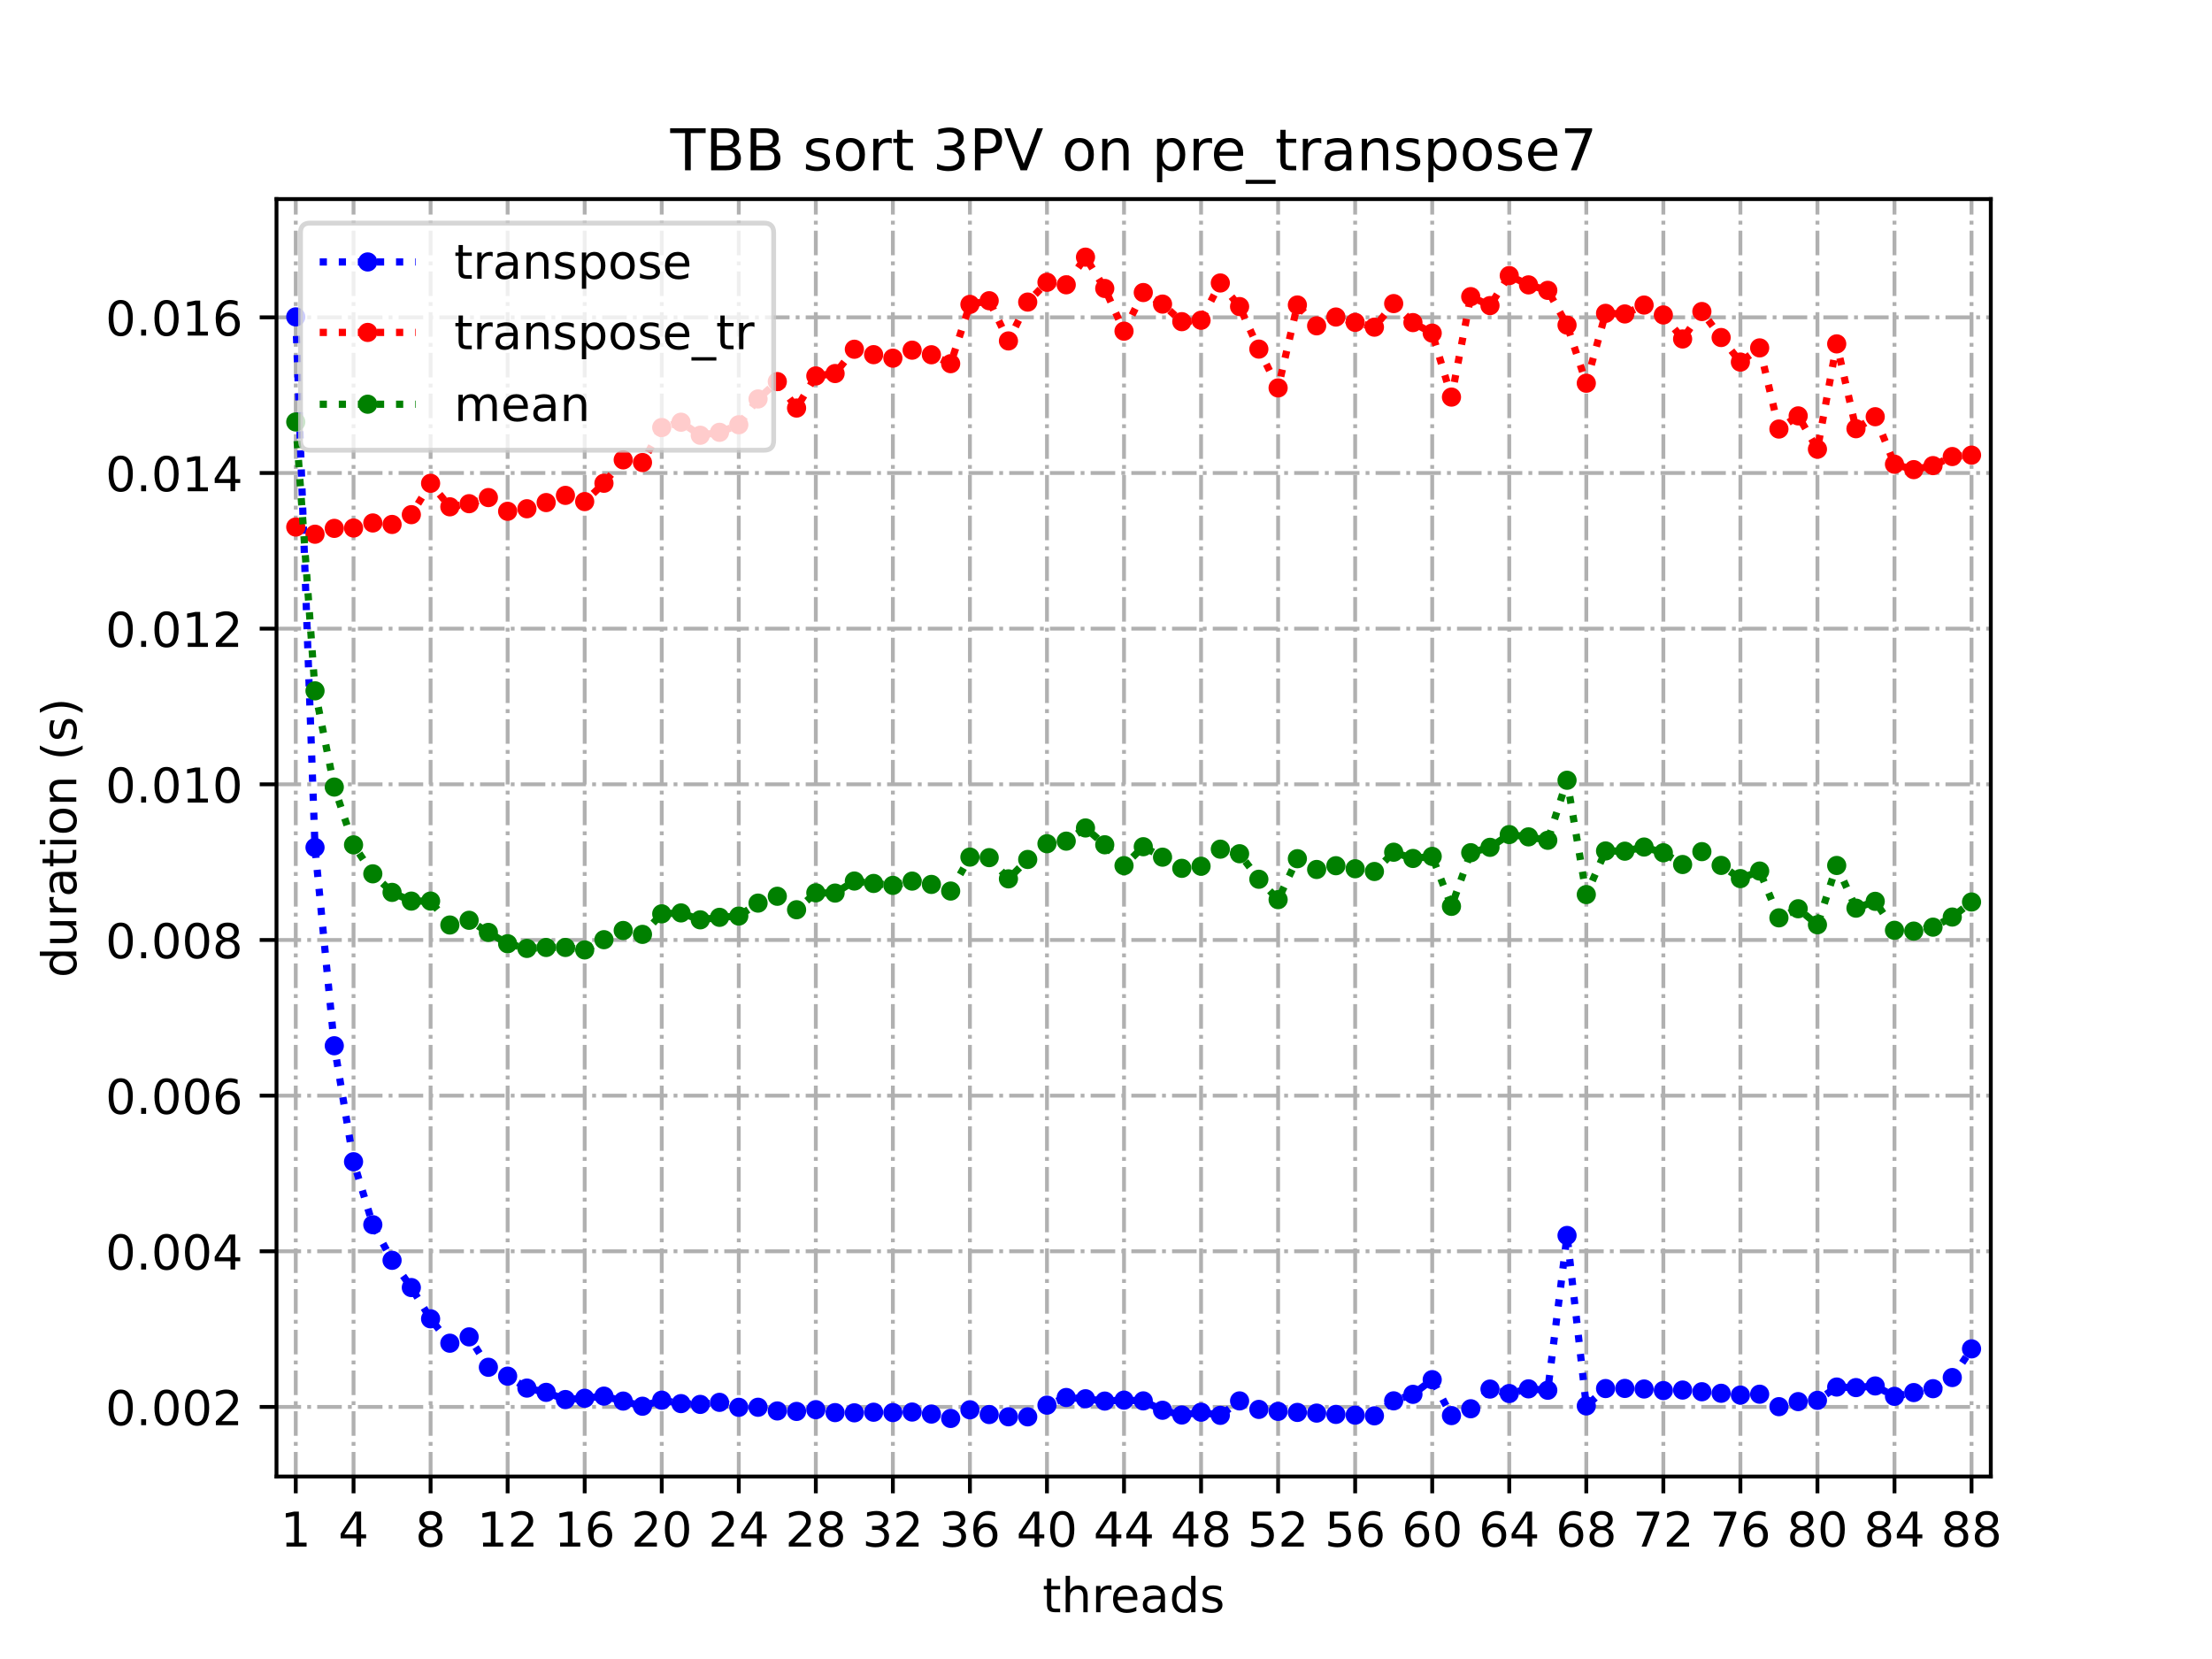 <?xml version="1.0" encoding="utf-8" standalone="no"?>
<!DOCTYPE svg PUBLIC "-//W3C//DTD SVG 1.1//EN"
  "http://www.w3.org/Graphics/SVG/1.1/DTD/svg11.dtd">
<!-- Created with matplotlib (https://matplotlib.org/) -->
<svg height="345.6pt" version="1.1" viewBox="0 0 460.8 345.6" width="460.8pt" xmlns="http://www.w3.org/2000/svg" xmlns:xlink="http://www.w3.org/1999/xlink">
 <defs>
  <style type="text/css">
*{stroke-linecap:butt;stroke-linejoin:round;}
  </style>
 </defs>
 <g id="figure_1">
  <g id="patch_1">
   <path d="M 0 345.6 
L 460.8 345.6 
L 460.8 0 
L 0 0 
z
" style="fill:#ffffff;"/>
  </g>
  <g id="axes_1">
   <g id="patch_2">
    <path d="M 57.6 307.584 
L 414.72 307.584 
L 414.72 41.472 
L 57.6 41.472 
z
" style="fill:#ffffff;"/>
   </g>
   <g id="matplotlib.axis_1">
    <g id="xtick_1">
     <g id="line2d_1">
      <path clip-path="url(#p8f3722459a)" d="M 61.613 307.584 
L 61.613 41.472 
" style="fill:none;stroke:#b0b0b0;stroke-dasharray:5.12,1.28,0.8,1.28;stroke-dashoffset:0;stroke-width:0.8;"/>
     </g>
     <g id="line2d_2">
      <defs>
       <path d="M 0 0 
L 0 3.5 
" id="m4ae555cf73" style="stroke:#000000;stroke-width:0.8;"/>
      </defs>
      <g>
       <use style="stroke:#000000;stroke-width:0.8;" x="61.613" xlink:href="#m4ae555cf73" y="307.584"/>
      </g>
     </g>
     <g id="text_1">
      <!-- 1 -->
      <defs>
       <path d="M 12.406 8.297 
L 28.516 8.297 
L 28.516 63.922 
L 10.984 60.406 
L 10.984 69.391 
L 28.422 72.906 
L 38.281 72.906 
L 38.281 8.297 
L 54.391 8.297 
L 54.391 0 
L 12.406 0 
z
" id="DejaVuSans-49"/>
      </defs>
      <g transform="translate(58.431 322.182)scale(0.1 -0.1)">
       <use xlink:href="#DejaVuSans-49"/>
      </g>
     </g>
    </g>
    <g id="xtick_2">
     <g id="line2d_3">
      <path clip-path="url(#p8f3722459a)" d="M 73.65 307.584 
L 73.65 41.472 
" style="fill:none;stroke:#b0b0b0;stroke-dasharray:5.12,1.28,0.8,1.28;stroke-dashoffset:0;stroke-width:0.8;"/>
     </g>
     <g id="line2d_4">
      <g>
       <use style="stroke:#000000;stroke-width:0.8;" x="73.65" xlink:href="#m4ae555cf73" y="307.584"/>
      </g>
     </g>
     <g id="text_2">
      <!-- 4 -->
      <defs>
       <path d="M 37.797 64.312 
L 12.891 25.391 
L 37.797 25.391 
z
M 35.203 72.906 
L 47.609 72.906 
L 47.609 25.391 
L 58.016 25.391 
L 58.016 17.188 
L 47.609 17.188 
L 47.609 0 
L 37.797 0 
L 37.797 17.188 
L 4.891 17.188 
L 4.891 26.703 
z
" id="DejaVuSans-52"/>
      </defs>
      <g transform="translate(70.469 322.182)scale(0.1 -0.1)">
       <use xlink:href="#DejaVuSans-52"/>
      </g>
     </g>
    </g>
    <g id="xtick_3">
     <g id="line2d_5">
      <path clip-path="url(#p8f3722459a)" d="M 89.701 307.584 
L 89.701 41.472 
" style="fill:none;stroke:#b0b0b0;stroke-dasharray:5.12,1.28,0.8,1.28;stroke-dashoffset:0;stroke-width:0.8;"/>
     </g>
     <g id="line2d_6">
      <g>
       <use style="stroke:#000000;stroke-width:0.8;" x="89.701" xlink:href="#m4ae555cf73" y="307.584"/>
      </g>
     </g>
     <g id="text_3">
      <!-- 8 -->
      <defs>
       <path d="M 31.781 34.625 
Q 24.75 34.625 20.719 30.859 
Q 16.703 27.094 16.703 20.516 
Q 16.703 13.922 20.719 10.156 
Q 24.75 6.391 31.781 6.391 
Q 38.812 6.391 42.859 10.172 
Q 46.922 13.969 46.922 20.516 
Q 46.922 27.094 42.891 30.859 
Q 38.875 34.625 31.781 34.625 
z
M 21.922 38.812 
Q 15.578 40.375 12.031 44.719 
Q 8.5 49.078 8.5 55.328 
Q 8.5 64.062 14.719 69.141 
Q 20.953 74.219 31.781 74.219 
Q 42.672 74.219 48.875 69.141 
Q 55.078 64.062 55.078 55.328 
Q 55.078 49.078 51.531 44.719 
Q 48 40.375 41.703 38.812 
Q 48.828 37.156 52.797 32.312 
Q 56.781 27.484 56.781 20.516 
Q 56.781 9.906 50.312 4.234 
Q 43.844 -1.422 31.781 -1.422 
Q 19.734 -1.422 13.25 4.234 
Q 6.781 9.906 6.781 20.516 
Q 6.781 27.484 10.781 32.312 
Q 14.797 37.156 21.922 38.812 
z
M 18.312 54.391 
Q 18.312 48.734 21.844 45.562 
Q 25.391 42.391 31.781 42.391 
Q 38.141 42.391 41.719 45.562 
Q 45.312 48.734 45.312 54.391 
Q 45.312 60.062 41.719 63.234 
Q 38.141 66.406 31.781 66.406 
Q 25.391 66.406 21.844 63.234 
Q 18.312 60.062 18.312 54.391 
z
" id="DejaVuSans-56"/>
      </defs>
      <g transform="translate(86.519 322.182)scale(0.1 -0.1)">
       <use xlink:href="#DejaVuSans-56"/>
      </g>
     </g>
    </g>
    <g id="xtick_4">
     <g id="line2d_7">
      <path clip-path="url(#p8f3722459a)" d="M 105.751 307.584 
L 105.751 41.472 
" style="fill:none;stroke:#b0b0b0;stroke-dasharray:5.12,1.28,0.8,1.28;stroke-dashoffset:0;stroke-width:0.8;"/>
     </g>
     <g id="line2d_8">
      <g>
       <use style="stroke:#000000;stroke-width:0.8;" x="105.751" xlink:href="#m4ae555cf73" y="307.584"/>
      </g>
     </g>
     <g id="text_4">
      <!-- 12 -->
      <defs>
       <path d="M 19.188 8.297 
L 53.609 8.297 
L 53.609 0 
L 7.328 0 
L 7.328 8.297 
Q 12.938 14.109 22.625 23.891 
Q 32.328 33.688 34.812 36.531 
Q 39.547 41.844 41.422 45.531 
Q 43.312 49.219 43.312 52.781 
Q 43.312 58.594 39.234 62.25 
Q 35.156 65.922 28.609 65.922 
Q 23.969 65.922 18.812 64.312 
Q 13.672 62.703 7.812 59.422 
L 7.812 69.391 
Q 13.766 71.781 18.938 73 
Q 24.125 74.219 28.422 74.219 
Q 39.75 74.219 46.484 68.547 
Q 53.219 62.891 53.219 53.422 
Q 53.219 48.922 51.531 44.891 
Q 49.859 40.875 45.406 35.406 
Q 44.188 33.984 37.641 27.219 
Q 31.109 20.453 19.188 8.297 
z
" id="DejaVuSans-50"/>
      </defs>
      <g transform="translate(99.389 322.182)scale(0.1 -0.1)">
       <use xlink:href="#DejaVuSans-49"/>
       <use x="63.623" xlink:href="#DejaVuSans-50"/>
      </g>
     </g>
    </g>
    <g id="xtick_5">
     <g id="line2d_9">
      <path clip-path="url(#p8f3722459a)" d="M 121.801 307.584 
L 121.801 41.472 
" style="fill:none;stroke:#b0b0b0;stroke-dasharray:5.12,1.28,0.8,1.28;stroke-dashoffset:0;stroke-width:0.8;"/>
     </g>
     <g id="line2d_10">
      <g>
       <use style="stroke:#000000;stroke-width:0.8;" x="121.801" xlink:href="#m4ae555cf73" y="307.584"/>
      </g>
     </g>
     <g id="text_5">
      <!-- 16 -->
      <defs>
       <path d="M 33.016 40.375 
Q 26.375 40.375 22.484 35.828 
Q 18.609 31.297 18.609 23.391 
Q 18.609 15.531 22.484 10.953 
Q 26.375 6.391 33.016 6.391 
Q 39.656 6.391 43.531 10.953 
Q 47.406 15.531 47.406 23.391 
Q 47.406 31.297 43.531 35.828 
Q 39.656 40.375 33.016 40.375 
z
M 52.594 71.297 
L 52.594 62.312 
Q 48.875 64.062 45.094 64.984 
Q 41.312 65.922 37.594 65.922 
Q 27.828 65.922 22.672 59.328 
Q 17.531 52.734 16.797 39.406 
Q 19.672 43.656 24.016 45.922 
Q 28.375 48.188 33.594 48.188 
Q 44.578 48.188 50.953 41.516 
Q 57.328 34.859 57.328 23.391 
Q 57.328 12.156 50.688 5.359 
Q 44.047 -1.422 33.016 -1.422 
Q 20.359 -1.422 13.672 8.266 
Q 6.984 17.969 6.984 36.375 
Q 6.984 53.656 15.188 63.938 
Q 23.391 74.219 37.203 74.219 
Q 40.922 74.219 44.703 73.484 
Q 48.484 72.75 52.594 71.297 
z
" id="DejaVuSans-54"/>
      </defs>
      <g transform="translate(115.439 322.182)scale(0.1 -0.1)">
       <use xlink:href="#DejaVuSans-49"/>
       <use x="63.623" xlink:href="#DejaVuSans-54"/>
      </g>
     </g>
    </g>
    <g id="xtick_6">
     <g id="line2d_11">
      <path clip-path="url(#p8f3722459a)" d="M 137.852 307.584 
L 137.852 41.472 
" style="fill:none;stroke:#b0b0b0;stroke-dasharray:5.12,1.28,0.8,1.28;stroke-dashoffset:0;stroke-width:0.8;"/>
     </g>
     <g id="line2d_12">
      <g>
       <use style="stroke:#000000;stroke-width:0.8;" x="137.852" xlink:href="#m4ae555cf73" y="307.584"/>
      </g>
     </g>
     <g id="text_6">
      <!-- 20 -->
      <defs>
       <path d="M 31.781 66.406 
Q 24.172 66.406 20.328 58.906 
Q 16.5 51.422 16.5 36.375 
Q 16.5 21.391 20.328 13.891 
Q 24.172 6.391 31.781 6.391 
Q 39.453 6.391 43.281 13.891 
Q 47.125 21.391 47.125 36.375 
Q 47.125 51.422 43.281 58.906 
Q 39.453 66.406 31.781 66.406 
z
M 31.781 74.219 
Q 44.047 74.219 50.516 64.516 
Q 56.984 54.828 56.984 36.375 
Q 56.984 17.969 50.516 8.266 
Q 44.047 -1.422 31.781 -1.422 
Q 19.531 -1.422 13.062 8.266 
Q 6.594 17.969 6.594 36.375 
Q 6.594 54.828 13.062 64.516 
Q 19.531 74.219 31.781 74.219 
z
" id="DejaVuSans-48"/>
      </defs>
      <g transform="translate(131.489 322.182)scale(0.1 -0.1)">
       <use xlink:href="#DejaVuSans-50"/>
       <use x="63.623" xlink:href="#DejaVuSans-48"/>
      </g>
     </g>
    </g>
    <g id="xtick_7">
     <g id="line2d_13">
      <path clip-path="url(#p8f3722459a)" d="M 153.902 307.584 
L 153.902 41.472 
" style="fill:none;stroke:#b0b0b0;stroke-dasharray:5.12,1.28,0.8,1.28;stroke-dashoffset:0;stroke-width:0.8;"/>
     </g>
     <g id="line2d_14">
      <g>
       <use style="stroke:#000000;stroke-width:0.8;" x="153.902" xlink:href="#m4ae555cf73" y="307.584"/>
      </g>
     </g>
     <g id="text_7">
      <!-- 24 -->
      <g transform="translate(147.54 322.182)scale(0.1 -0.1)">
       <use xlink:href="#DejaVuSans-50"/>
       <use x="63.623" xlink:href="#DejaVuSans-52"/>
      </g>
     </g>
    </g>
    <g id="xtick_8">
     <g id="line2d_15">
      <path clip-path="url(#p8f3722459a)" d="M 169.952 307.584 
L 169.952 41.472 
" style="fill:none;stroke:#b0b0b0;stroke-dasharray:5.12,1.28,0.8,1.28;stroke-dashoffset:0;stroke-width:0.8;"/>
     </g>
     <g id="line2d_16">
      <g>
       <use style="stroke:#000000;stroke-width:0.8;" x="169.952" xlink:href="#m4ae555cf73" y="307.584"/>
      </g>
     </g>
     <g id="text_8">
      <!-- 28 -->
      <g transform="translate(163.59 322.182)scale(0.1 -0.1)">
       <use xlink:href="#DejaVuSans-50"/>
       <use x="63.623" xlink:href="#DejaVuSans-56"/>
      </g>
     </g>
    </g>
    <g id="xtick_9">
     <g id="line2d_17">
      <path clip-path="url(#p8f3722459a)" d="M 186.003 307.584 
L 186.003 41.472 
" style="fill:none;stroke:#b0b0b0;stroke-dasharray:5.12,1.28,0.8,1.28;stroke-dashoffset:0;stroke-width:0.8;"/>
     </g>
     <g id="line2d_18">
      <g>
       <use style="stroke:#000000;stroke-width:0.8;" x="186.003" xlink:href="#m4ae555cf73" y="307.584"/>
      </g>
     </g>
     <g id="text_9">
      <!-- 32 -->
      <defs>
       <path d="M 40.578 39.312 
Q 47.656 37.797 51.625 33 
Q 55.609 28.219 55.609 21.188 
Q 55.609 10.406 48.188 4.484 
Q 40.766 -1.422 27.094 -1.422 
Q 22.516 -1.422 17.656 -0.516 
Q 12.797 0.391 7.625 2.203 
L 7.625 11.719 
Q 11.719 9.328 16.594 8.109 
Q 21.484 6.891 26.812 6.891 
Q 36.078 6.891 40.938 10.547 
Q 45.797 14.203 45.797 21.188 
Q 45.797 27.641 41.281 31.266 
Q 36.766 34.906 28.719 34.906 
L 20.219 34.906 
L 20.219 43.016 
L 29.109 43.016 
Q 36.375 43.016 40.234 45.922 
Q 44.094 48.828 44.094 54.297 
Q 44.094 59.906 40.109 62.906 
Q 36.141 65.922 28.719 65.922 
Q 24.656 65.922 20.016 65.031 
Q 15.375 64.156 9.812 62.312 
L 9.812 71.094 
Q 15.438 72.656 20.344 73.438 
Q 25.25 74.219 29.594 74.219 
Q 40.828 74.219 47.359 69.109 
Q 53.906 64.016 53.906 55.328 
Q 53.906 49.266 50.438 45.094 
Q 46.969 40.922 40.578 39.312 
z
" id="DejaVuSans-51"/>
      </defs>
      <g transform="translate(179.64 322.182)scale(0.1 -0.1)">
       <use xlink:href="#DejaVuSans-51"/>
       <use x="63.623" xlink:href="#DejaVuSans-50"/>
      </g>
     </g>
    </g>
    <g id="xtick_10">
     <g id="line2d_19">
      <path clip-path="url(#p8f3722459a)" d="M 202.053 307.584 
L 202.053 41.472 
" style="fill:none;stroke:#b0b0b0;stroke-dasharray:5.12,1.28,0.8,1.28;stroke-dashoffset:0;stroke-width:0.8;"/>
     </g>
     <g id="line2d_20">
      <g>
       <use style="stroke:#000000;stroke-width:0.8;" x="202.053" xlink:href="#m4ae555cf73" y="307.584"/>
      </g>
     </g>
     <g id="text_10">
      <!-- 36 -->
      <g transform="translate(195.691 322.182)scale(0.1 -0.1)">
       <use xlink:href="#DejaVuSans-51"/>
       <use x="63.623" xlink:href="#DejaVuSans-54"/>
      </g>
     </g>
    </g>
    <g id="xtick_11">
     <g id="line2d_21">
      <path clip-path="url(#p8f3722459a)" d="M 218.103 307.584 
L 218.103 41.472 
" style="fill:none;stroke:#b0b0b0;stroke-dasharray:5.12,1.28,0.8,1.28;stroke-dashoffset:0;stroke-width:0.8;"/>
     </g>
     <g id="line2d_22">
      <g>
       <use style="stroke:#000000;stroke-width:0.8;" x="218.103" xlink:href="#m4ae555cf73" y="307.584"/>
      </g>
     </g>
     <g id="text_11">
      <!-- 40 -->
      <g transform="translate(211.741 322.182)scale(0.1 -0.1)">
       <use xlink:href="#DejaVuSans-52"/>
       <use x="63.623" xlink:href="#DejaVuSans-48"/>
      </g>
     </g>
    </g>
    <g id="xtick_12">
     <g id="line2d_23">
      <path clip-path="url(#p8f3722459a)" d="M 234.154 307.584 
L 234.154 41.472 
" style="fill:none;stroke:#b0b0b0;stroke-dasharray:5.12,1.28,0.8,1.28;stroke-dashoffset:0;stroke-width:0.8;"/>
     </g>
     <g id="line2d_24">
      <g>
       <use style="stroke:#000000;stroke-width:0.8;" x="234.154" xlink:href="#m4ae555cf73" y="307.584"/>
      </g>
     </g>
     <g id="text_12">
      <!-- 44 -->
      <g transform="translate(227.791 322.182)scale(0.1 -0.1)">
       <use xlink:href="#DejaVuSans-52"/>
       <use x="63.623" xlink:href="#DejaVuSans-52"/>
      </g>
     </g>
    </g>
    <g id="xtick_13">
     <g id="line2d_25">
      <path clip-path="url(#p8f3722459a)" d="M 250.204 307.584 
L 250.204 41.472 
" style="fill:none;stroke:#b0b0b0;stroke-dasharray:5.12,1.28,0.8,1.28;stroke-dashoffset:0;stroke-width:0.8;"/>
     </g>
     <g id="line2d_26">
      <g>
       <use style="stroke:#000000;stroke-width:0.8;" x="250.204" xlink:href="#m4ae555cf73" y="307.584"/>
      </g>
     </g>
     <g id="text_13">
      <!-- 48 -->
      <g transform="translate(243.842 322.182)scale(0.1 -0.1)">
       <use xlink:href="#DejaVuSans-52"/>
       <use x="63.623" xlink:href="#DejaVuSans-56"/>
      </g>
     </g>
    </g>
    <g id="xtick_14">
     <g id="line2d_27">
      <path clip-path="url(#p8f3722459a)" d="M 266.254 307.584 
L 266.254 41.472 
" style="fill:none;stroke:#b0b0b0;stroke-dasharray:5.12,1.28,0.8,1.28;stroke-dashoffset:0;stroke-width:0.8;"/>
     </g>
     <g id="line2d_28">
      <g>
       <use style="stroke:#000000;stroke-width:0.8;" x="266.254" xlink:href="#m4ae555cf73" y="307.584"/>
      </g>
     </g>
     <g id="text_14">
      <!-- 52 -->
      <defs>
       <path d="M 10.797 72.906 
L 49.516 72.906 
L 49.516 64.594 
L 19.828 64.594 
L 19.828 46.734 
Q 21.969 47.469 24.109 47.828 
Q 26.266 48.188 28.422 48.188 
Q 40.625 48.188 47.75 41.5 
Q 54.891 34.812 54.891 23.391 
Q 54.891 11.625 47.562 5.094 
Q 40.234 -1.422 26.906 -1.422 
Q 22.312 -1.422 17.547 -0.641 
Q 12.797 0.141 7.719 1.703 
L 7.719 11.625 
Q 12.109 9.234 16.797 8.062 
Q 21.484 6.891 26.703 6.891 
Q 35.156 6.891 40.078 11.328 
Q 45.016 15.766 45.016 23.391 
Q 45.016 31 40.078 35.438 
Q 35.156 39.891 26.703 39.891 
Q 22.75 39.891 18.812 39.016 
Q 14.891 38.141 10.797 36.281 
z
" id="DejaVuSans-53"/>
      </defs>
      <g transform="translate(259.892 322.182)scale(0.1 -0.1)">
       <use xlink:href="#DejaVuSans-53"/>
       <use x="63.623" xlink:href="#DejaVuSans-50"/>
      </g>
     </g>
    </g>
    <g id="xtick_15">
     <g id="line2d_29">
      <path clip-path="url(#p8f3722459a)" d="M 282.305 307.584 
L 282.305 41.472 
" style="fill:none;stroke:#b0b0b0;stroke-dasharray:5.12,1.28,0.8,1.28;stroke-dashoffset:0;stroke-width:0.8;"/>
     </g>
     <g id="line2d_30">
      <g>
       <use style="stroke:#000000;stroke-width:0.8;" x="282.305" xlink:href="#m4ae555cf73" y="307.584"/>
      </g>
     </g>
     <g id="text_15">
      <!-- 56 -->
      <g transform="translate(275.942 322.182)scale(0.1 -0.1)">
       <use xlink:href="#DejaVuSans-53"/>
       <use x="63.623" xlink:href="#DejaVuSans-54"/>
      </g>
     </g>
    </g>
    <g id="xtick_16">
     <g id="line2d_31">
      <path clip-path="url(#p8f3722459a)" d="M 298.355 307.584 
L 298.355 41.472 
" style="fill:none;stroke:#b0b0b0;stroke-dasharray:5.12,1.28,0.8,1.28;stroke-dashoffset:0;stroke-width:0.8;"/>
     </g>
     <g id="line2d_32">
      <g>
       <use style="stroke:#000000;stroke-width:0.8;" x="298.355" xlink:href="#m4ae555cf73" y="307.584"/>
      </g>
     </g>
     <g id="text_16">
      <!-- 60 -->
      <g transform="translate(291.993 322.182)scale(0.1 -0.1)">
       <use xlink:href="#DejaVuSans-54"/>
       <use x="63.623" xlink:href="#DejaVuSans-48"/>
      </g>
     </g>
    </g>
    <g id="xtick_17">
     <g id="line2d_33">
      <path clip-path="url(#p8f3722459a)" d="M 314.405 307.584 
L 314.405 41.472 
" style="fill:none;stroke:#b0b0b0;stroke-dasharray:5.12,1.28,0.8,1.28;stroke-dashoffset:0;stroke-width:0.8;"/>
     </g>
     <g id="line2d_34">
      <g>
       <use style="stroke:#000000;stroke-width:0.8;" x="314.405" xlink:href="#m4ae555cf73" y="307.584"/>
      </g>
     </g>
     <g id="text_17">
      <!-- 64 -->
      <g transform="translate(308.043 322.182)scale(0.1 -0.1)">
       <use xlink:href="#DejaVuSans-54"/>
       <use x="63.623" xlink:href="#DejaVuSans-52"/>
      </g>
     </g>
    </g>
    <g id="xtick_18">
     <g id="line2d_35">
      <path clip-path="url(#p8f3722459a)" d="M 330.456 307.584 
L 330.456 41.472 
" style="fill:none;stroke:#b0b0b0;stroke-dasharray:5.12,1.28,0.8,1.28;stroke-dashoffset:0;stroke-width:0.8;"/>
     </g>
     <g id="line2d_36">
      <g>
       <use style="stroke:#000000;stroke-width:0.8;" x="330.456" xlink:href="#m4ae555cf73" y="307.584"/>
      </g>
     </g>
     <g id="text_18">
      <!-- 68 -->
      <g transform="translate(324.093 322.182)scale(0.1 -0.1)">
       <use xlink:href="#DejaVuSans-54"/>
       <use x="63.623" xlink:href="#DejaVuSans-56"/>
      </g>
     </g>
    </g>
    <g id="xtick_19">
     <g id="line2d_37">
      <path clip-path="url(#p8f3722459a)" d="M 346.506 307.584 
L 346.506 41.472 
" style="fill:none;stroke:#b0b0b0;stroke-dasharray:5.12,1.28,0.8,1.28;stroke-dashoffset:0;stroke-width:0.8;"/>
     </g>
     <g id="line2d_38">
      <g>
       <use style="stroke:#000000;stroke-width:0.8;" x="346.506" xlink:href="#m4ae555cf73" y="307.584"/>
      </g>
     </g>
     <g id="text_19">
      <!-- 72 -->
      <defs>
       <path d="M 8.203 72.906 
L 55.078 72.906 
L 55.078 68.703 
L 28.609 0 
L 18.312 0 
L 43.219 64.594 
L 8.203 64.594 
z
" id="DejaVuSans-55"/>
      </defs>
      <g transform="translate(340.144 322.182)scale(0.1 -0.1)">
       <use xlink:href="#DejaVuSans-55"/>
       <use x="63.623" xlink:href="#DejaVuSans-50"/>
      </g>
     </g>
    </g>
    <g id="xtick_20">
     <g id="line2d_39">
      <path clip-path="url(#p8f3722459a)" d="M 362.556 307.584 
L 362.556 41.472 
" style="fill:none;stroke:#b0b0b0;stroke-dasharray:5.12,1.28,0.8,1.28;stroke-dashoffset:0;stroke-width:0.8;"/>
     </g>
     <g id="line2d_40">
      <g>
       <use style="stroke:#000000;stroke-width:0.8;" x="362.556" xlink:href="#m4ae555cf73" y="307.584"/>
      </g>
     </g>
     <g id="text_20">
      <!-- 76 -->
      <g transform="translate(356.194 322.182)scale(0.1 -0.1)">
       <use xlink:href="#DejaVuSans-55"/>
       <use x="63.623" xlink:href="#DejaVuSans-54"/>
      </g>
     </g>
    </g>
    <g id="xtick_21">
     <g id="line2d_41">
      <path clip-path="url(#p8f3722459a)" d="M 378.607 307.584 
L 378.607 41.472 
" style="fill:none;stroke:#b0b0b0;stroke-dasharray:5.12,1.28,0.8,1.28;stroke-dashoffset:0;stroke-width:0.8;"/>
     </g>
     <g id="line2d_42">
      <g>
       <use style="stroke:#000000;stroke-width:0.8;" x="378.607" xlink:href="#m4ae555cf73" y="307.584"/>
      </g>
     </g>
     <g id="text_21">
      <!-- 80 -->
      <g transform="translate(372.244 322.182)scale(0.1 -0.1)">
       <use xlink:href="#DejaVuSans-56"/>
       <use x="63.623" xlink:href="#DejaVuSans-48"/>
      </g>
     </g>
    </g>
    <g id="xtick_22">
     <g id="line2d_43">
      <path clip-path="url(#p8f3722459a)" d="M 394.657 307.584 
L 394.657 41.472 
" style="fill:none;stroke:#b0b0b0;stroke-dasharray:5.12,1.28,0.8,1.28;stroke-dashoffset:0;stroke-width:0.8;"/>
     </g>
     <g id="line2d_44">
      <g>
       <use style="stroke:#000000;stroke-width:0.8;" x="394.657" xlink:href="#m4ae555cf73" y="307.584"/>
      </g>
     </g>
     <g id="text_22">
      <!-- 84 -->
      <g transform="translate(388.295 322.182)scale(0.1 -0.1)">
       <use xlink:href="#DejaVuSans-56"/>
       <use x="63.623" xlink:href="#DejaVuSans-52"/>
      </g>
     </g>
    </g>
    <g id="xtick_23">
     <g id="line2d_45">
      <path clip-path="url(#p8f3722459a)" d="M 410.707 307.584 
L 410.707 41.472 
" style="fill:none;stroke:#b0b0b0;stroke-dasharray:5.12,1.28,0.8,1.28;stroke-dashoffset:0;stroke-width:0.8;"/>
     </g>
     <g id="line2d_46">
      <g>
       <use style="stroke:#000000;stroke-width:0.8;" x="410.707" xlink:href="#m4ae555cf73" y="307.584"/>
      </g>
     </g>
     <g id="text_23">
      <!-- 88 -->
      <g transform="translate(404.345 322.182)scale(0.1 -0.1)">
       <use xlink:href="#DejaVuSans-56"/>
       <use x="63.623" xlink:href="#DejaVuSans-56"/>
      </g>
     </g>
    </g>
    <g id="text_24">
     <!-- threads -->
     <defs>
      <path d="M 18.312 70.219 
L 18.312 54.688 
L 36.812 54.688 
L 36.812 47.703 
L 18.312 47.703 
L 18.312 18.016 
Q 18.312 11.328 20.141 9.422 
Q 21.969 7.516 27.594 7.516 
L 36.812 7.516 
L 36.812 0 
L 27.594 0 
Q 17.188 0 13.234 3.875 
Q 9.281 7.766 9.281 18.016 
L 9.281 47.703 
L 2.688 47.703 
L 2.688 54.688 
L 9.281 54.688 
L 9.281 70.219 
z
" id="DejaVuSans-116"/>
      <path d="M 54.891 33.016 
L 54.891 0 
L 45.906 0 
L 45.906 32.719 
Q 45.906 40.484 42.875 44.328 
Q 39.844 48.188 33.797 48.188 
Q 26.516 48.188 22.312 43.547 
Q 18.109 38.922 18.109 30.906 
L 18.109 0 
L 9.078 0 
L 9.078 75.984 
L 18.109 75.984 
L 18.109 46.188 
Q 21.344 51.125 25.703 53.562 
Q 30.078 56 35.797 56 
Q 45.219 56 50.047 50.172 
Q 54.891 44.344 54.891 33.016 
z
" id="DejaVuSans-104"/>
      <path d="M 41.109 46.297 
Q 39.594 47.172 37.812 47.578 
Q 36.031 48 33.891 48 
Q 26.266 48 22.188 43.047 
Q 18.109 38.094 18.109 28.812 
L 18.109 0 
L 9.078 0 
L 9.078 54.688 
L 18.109 54.688 
L 18.109 46.188 
Q 20.953 51.172 25.484 53.578 
Q 30.031 56 36.531 56 
Q 37.453 56 38.578 55.875 
Q 39.703 55.766 41.062 55.516 
z
" id="DejaVuSans-114"/>
      <path d="M 56.203 29.594 
L 56.203 25.203 
L 14.891 25.203 
Q 15.484 15.922 20.484 11.062 
Q 25.484 6.203 34.422 6.203 
Q 39.594 6.203 44.453 7.469 
Q 49.312 8.734 54.109 11.281 
L 54.109 2.781 
Q 49.266 0.734 44.188 -0.344 
Q 39.109 -1.422 33.891 -1.422 
Q 20.797 -1.422 13.156 6.188 
Q 5.516 13.812 5.516 26.812 
Q 5.516 40.234 12.766 48.109 
Q 20.016 56 32.328 56 
Q 43.359 56 49.781 48.891 
Q 56.203 41.797 56.203 29.594 
z
M 47.219 32.234 
Q 47.125 39.594 43.094 43.984 
Q 39.062 48.391 32.422 48.391 
Q 24.906 48.391 20.391 44.141 
Q 15.875 39.891 15.188 32.172 
z
" id="DejaVuSans-101"/>
      <path d="M 34.281 27.484 
Q 23.391 27.484 19.188 25 
Q 14.984 22.516 14.984 16.5 
Q 14.984 11.719 18.141 8.906 
Q 21.297 6.109 26.703 6.109 
Q 34.188 6.109 38.703 11.406 
Q 43.219 16.703 43.219 25.484 
L 43.219 27.484 
z
M 52.203 31.203 
L 52.203 0 
L 43.219 0 
L 43.219 8.297 
Q 40.141 3.328 35.547 0.953 
Q 30.953 -1.422 24.312 -1.422 
Q 15.922 -1.422 10.953 3.297 
Q 6 8.016 6 15.922 
Q 6 25.141 12.172 29.828 
Q 18.359 34.516 30.609 34.516 
L 43.219 34.516 
L 43.219 35.406 
Q 43.219 41.609 39.141 45 
Q 35.062 48.391 27.688 48.391 
Q 23 48.391 18.547 47.266 
Q 14.109 46.141 10.016 43.891 
L 10.016 52.203 
Q 14.938 54.109 19.578 55.047 
Q 24.219 56 28.609 56 
Q 40.484 56 46.344 49.844 
Q 52.203 43.703 52.203 31.203 
z
" id="DejaVuSans-97"/>
      <path d="M 45.406 46.391 
L 45.406 75.984 
L 54.391 75.984 
L 54.391 0 
L 45.406 0 
L 45.406 8.203 
Q 42.578 3.328 38.25 0.953 
Q 33.938 -1.422 27.875 -1.422 
Q 17.969 -1.422 11.734 6.484 
Q 5.516 14.406 5.516 27.297 
Q 5.516 40.188 11.734 48.094 
Q 17.969 56 27.875 56 
Q 33.938 56 38.25 53.625 
Q 42.578 51.266 45.406 46.391 
z
M 14.797 27.297 
Q 14.797 17.391 18.875 11.75 
Q 22.953 6.109 30.078 6.109 
Q 37.203 6.109 41.297 11.75 
Q 45.406 17.391 45.406 27.297 
Q 45.406 37.203 41.297 42.844 
Q 37.203 48.484 30.078 48.484 
Q 22.953 48.484 18.875 42.844 
Q 14.797 37.203 14.797 27.297 
z
" id="DejaVuSans-100"/>
      <path d="M 44.281 53.078 
L 44.281 44.578 
Q 40.484 46.531 36.375 47.5 
Q 32.281 48.484 27.875 48.484 
Q 21.188 48.484 17.844 46.438 
Q 14.5 44.391 14.5 40.281 
Q 14.5 37.156 16.891 35.375 
Q 19.281 33.594 26.516 31.984 
L 29.594 31.297 
Q 39.156 29.25 43.188 25.516 
Q 47.219 21.781 47.219 15.094 
Q 47.219 7.469 41.188 3.016 
Q 35.156 -1.422 24.609 -1.422 
Q 20.219 -1.422 15.453 -0.562 
Q 10.688 0.297 5.422 2 
L 5.422 11.281 
Q 10.406 8.688 15.234 7.391 
Q 20.062 6.109 24.812 6.109 
Q 31.156 6.109 34.562 8.281 
Q 37.984 10.453 37.984 14.406 
Q 37.984 18.062 35.516 20.016 
Q 33.062 21.969 24.703 23.781 
L 21.578 24.516 
Q 13.234 26.266 9.516 29.906 
Q 5.812 33.547 5.812 39.891 
Q 5.812 47.609 11.281 51.797 
Q 16.75 56 26.812 56 
Q 31.781 56 36.172 55.266 
Q 40.578 54.547 44.281 53.078 
z
" id="DejaVuSans-115"/>
     </defs>
     <g transform="translate(217.169 335.861)scale(0.1 -0.1)">
      <use xlink:href="#DejaVuSans-116"/>
      <use x="39.209" xlink:href="#DejaVuSans-104"/>
      <use x="102.588" xlink:href="#DejaVuSans-114"/>
      <use x="141.451" xlink:href="#DejaVuSans-101"/>
      <use x="202.975" xlink:href="#DejaVuSans-97"/>
      <use x="264.254" xlink:href="#DejaVuSans-100"/>
      <use x="327.73" xlink:href="#DejaVuSans-115"/>
     </g>
    </g>
   </g>
   <g id="matplotlib.axis_2">
    <g id="ytick_1">
     <g id="line2d_47">
      <path clip-path="url(#p8f3722459a)" d="M 57.6 293.091 
L 414.72 293.091 
" style="fill:none;stroke:#b0b0b0;stroke-dasharray:5.12,1.28,0.8,1.28;stroke-dashoffset:0;stroke-width:0.8;"/>
     </g>
     <g id="line2d_48">
      <defs>
       <path d="M 0 0 
L -3.5 0 
" id="mce4b07e0ed" style="stroke:#000000;stroke-width:0.8;"/>
      </defs>
      <g>
       <use style="stroke:#000000;stroke-width:0.8;" x="57.6" xlink:href="#mce4b07e0ed" y="293.091"/>
      </g>
     </g>
     <g id="text_25">
      <!-- 0.002 -->
      <defs>
       <path d="M 10.688 12.406 
L 21 12.406 
L 21 0 
L 10.688 0 
z
" id="DejaVuSans-46"/>
      </defs>
      <g transform="translate(21.972 296.89)scale(0.1 -0.1)">
       <use xlink:href="#DejaVuSans-48"/>
       <use x="63.623" xlink:href="#DejaVuSans-46"/>
       <use x="95.41" xlink:href="#DejaVuSans-48"/>
       <use x="159.033" xlink:href="#DejaVuSans-48"/>
       <use x="222.656" xlink:href="#DejaVuSans-50"/>
      </g>
     </g>
    </g>
    <g id="ytick_2">
     <g id="line2d_49">
      <path clip-path="url(#p8f3722459a)" d="M 57.6 260.665 
L 414.72 260.665 
" style="fill:none;stroke:#b0b0b0;stroke-dasharray:5.12,1.28,0.8,1.28;stroke-dashoffset:0;stroke-width:0.8;"/>
     </g>
     <g id="line2d_50">
      <g>
       <use style="stroke:#000000;stroke-width:0.8;" x="57.6" xlink:href="#mce4b07e0ed" y="260.665"/>
      </g>
     </g>
     <g id="text_26">
      <!-- 0.004 -->
      <g transform="translate(21.972 264.465)scale(0.1 -0.1)">
       <use xlink:href="#DejaVuSans-48"/>
       <use x="63.623" xlink:href="#DejaVuSans-46"/>
       <use x="95.41" xlink:href="#DejaVuSans-48"/>
       <use x="159.033" xlink:href="#DejaVuSans-48"/>
       <use x="222.656" xlink:href="#DejaVuSans-52"/>
      </g>
     </g>
    </g>
    <g id="ytick_3">
     <g id="line2d_51">
      <path clip-path="url(#p8f3722459a)" d="M 57.6 228.239 
L 414.72 228.239 
" style="fill:none;stroke:#b0b0b0;stroke-dasharray:5.12,1.28,0.8,1.28;stroke-dashoffset:0;stroke-width:0.8;"/>
     </g>
     <g id="line2d_52">
      <g>
       <use style="stroke:#000000;stroke-width:0.8;" x="57.6" xlink:href="#mce4b07e0ed" y="228.239"/>
      </g>
     </g>
     <g id="text_27">
      <!-- 0.006 -->
      <g transform="translate(21.972 232.039)scale(0.1 -0.1)">
       <use xlink:href="#DejaVuSans-48"/>
       <use x="63.623" xlink:href="#DejaVuSans-46"/>
       <use x="95.41" xlink:href="#DejaVuSans-48"/>
       <use x="159.033" xlink:href="#DejaVuSans-48"/>
       <use x="222.656" xlink:href="#DejaVuSans-54"/>
      </g>
     </g>
    </g>
    <g id="ytick_4">
     <g id="line2d_53">
      <path clip-path="url(#p8f3722459a)" d="M 57.6 195.813 
L 414.72 195.813 
" style="fill:none;stroke:#b0b0b0;stroke-dasharray:5.12,1.28,0.8,1.28;stroke-dashoffset:0;stroke-width:0.8;"/>
     </g>
     <g id="line2d_54">
      <g>
       <use style="stroke:#000000;stroke-width:0.8;" x="57.6" xlink:href="#mce4b07e0ed" y="195.813"/>
      </g>
     </g>
     <g id="text_28">
      <!-- 0.008 -->
      <g transform="translate(21.972 199.613)scale(0.1 -0.1)">
       <use xlink:href="#DejaVuSans-48"/>
       <use x="63.623" xlink:href="#DejaVuSans-46"/>
       <use x="95.41" xlink:href="#DejaVuSans-48"/>
       <use x="159.033" xlink:href="#DejaVuSans-48"/>
       <use x="222.656" xlink:href="#DejaVuSans-56"/>
      </g>
     </g>
    </g>
    <g id="ytick_5">
     <g id="line2d_55">
      <path clip-path="url(#p8f3722459a)" d="M 57.6 163.388 
L 414.72 163.388 
" style="fill:none;stroke:#b0b0b0;stroke-dasharray:5.12,1.28,0.8,1.28;stroke-dashoffset:0;stroke-width:0.8;"/>
     </g>
     <g id="line2d_56">
      <g>
       <use style="stroke:#000000;stroke-width:0.8;" x="57.6" xlink:href="#mce4b07e0ed" y="163.388"/>
      </g>
     </g>
     <g id="text_29">
      <!-- 0.010 -->
      <g transform="translate(21.972 167.187)scale(0.1 -0.1)">
       <use xlink:href="#DejaVuSans-48"/>
       <use x="63.623" xlink:href="#DejaVuSans-46"/>
       <use x="95.41" xlink:href="#DejaVuSans-48"/>
       <use x="159.033" xlink:href="#DejaVuSans-49"/>
       <use x="222.656" xlink:href="#DejaVuSans-48"/>
      </g>
     </g>
    </g>
    <g id="ytick_6">
     <g id="line2d_57">
      <path clip-path="url(#p8f3722459a)" d="M 57.6 130.962 
L 414.72 130.962 
" style="fill:none;stroke:#b0b0b0;stroke-dasharray:5.12,1.28,0.8,1.28;stroke-dashoffset:0;stroke-width:0.8;"/>
     </g>
     <g id="line2d_58">
      <g>
       <use style="stroke:#000000;stroke-width:0.8;" x="57.6" xlink:href="#mce4b07e0ed" y="130.962"/>
      </g>
     </g>
     <g id="text_30">
      <!-- 0.012 -->
      <g transform="translate(21.972 134.761)scale(0.1 -0.1)">
       <use xlink:href="#DejaVuSans-48"/>
       <use x="63.623" xlink:href="#DejaVuSans-46"/>
       <use x="95.41" xlink:href="#DejaVuSans-48"/>
       <use x="159.033" xlink:href="#DejaVuSans-49"/>
       <use x="222.656" xlink:href="#DejaVuSans-50"/>
      </g>
     </g>
    </g>
    <g id="ytick_7">
     <g id="line2d_59">
      <path clip-path="url(#p8f3722459a)" d="M 57.6 98.536 
L 414.72 98.536 
" style="fill:none;stroke:#b0b0b0;stroke-dasharray:5.12,1.28,0.8,1.28;stroke-dashoffset:0;stroke-width:0.8;"/>
     </g>
     <g id="line2d_60">
      <g>
       <use style="stroke:#000000;stroke-width:0.8;" x="57.6" xlink:href="#mce4b07e0ed" y="98.536"/>
      </g>
     </g>
     <g id="text_31">
      <!-- 0.014 -->
      <g transform="translate(21.972 102.335)scale(0.1 -0.1)">
       <use xlink:href="#DejaVuSans-48"/>
       <use x="63.623" xlink:href="#DejaVuSans-46"/>
       <use x="95.41" xlink:href="#DejaVuSans-48"/>
       <use x="159.033" xlink:href="#DejaVuSans-49"/>
       <use x="222.656" xlink:href="#DejaVuSans-52"/>
      </g>
     </g>
    </g>
    <g id="ytick_8">
     <g id="line2d_61">
      <path clip-path="url(#p8f3722459a)" d="M 57.6 66.11 
L 414.72 66.11 
" style="fill:none;stroke:#b0b0b0;stroke-dasharray:5.12,1.28,0.8,1.28;stroke-dashoffset:0;stroke-width:0.8;"/>
     </g>
     <g id="line2d_62">
      <g>
       <use style="stroke:#000000;stroke-width:0.8;" x="57.6" xlink:href="#mce4b07e0ed" y="66.11"/>
      </g>
     </g>
     <g id="text_32">
      <!-- 0.016 -->
      <g transform="translate(21.972 69.909)scale(0.1 -0.1)">
       <use xlink:href="#DejaVuSans-48"/>
       <use x="63.623" xlink:href="#DejaVuSans-46"/>
       <use x="95.41" xlink:href="#DejaVuSans-48"/>
       <use x="159.033" xlink:href="#DejaVuSans-49"/>
       <use x="222.656" xlink:href="#DejaVuSans-54"/>
      </g>
     </g>
    </g>
    <g id="text_33">
     <!-- duration (s) -->
     <defs>
      <path d="M 8.5 21.578 
L 8.5 54.688 
L 17.484 54.688 
L 17.484 21.922 
Q 17.484 14.156 20.5 10.266 
Q 23.531 6.391 29.594 6.391 
Q 36.859 6.391 41.078 11.031 
Q 45.312 15.672 45.312 23.688 
L 45.312 54.688 
L 54.297 54.688 
L 54.297 0 
L 45.312 0 
L 45.312 8.406 
Q 42.047 3.422 37.719 1 
Q 33.406 -1.422 27.688 -1.422 
Q 18.266 -1.422 13.375 4.438 
Q 8.5 10.297 8.5 21.578 
z
M 31.109 56 
z
" id="DejaVuSans-117"/>
      <path d="M 9.422 54.688 
L 18.406 54.688 
L 18.406 0 
L 9.422 0 
z
M 9.422 75.984 
L 18.406 75.984 
L 18.406 64.594 
L 9.422 64.594 
z
" id="DejaVuSans-105"/>
      <path d="M 30.609 48.391 
Q 23.391 48.391 19.188 42.75 
Q 14.984 37.109 14.984 27.297 
Q 14.984 17.484 19.156 11.844 
Q 23.344 6.203 30.609 6.203 
Q 37.797 6.203 41.984 11.859 
Q 46.188 17.531 46.188 27.297 
Q 46.188 37.016 41.984 42.703 
Q 37.797 48.391 30.609 48.391 
z
M 30.609 56 
Q 42.328 56 49.016 48.375 
Q 55.719 40.766 55.719 27.297 
Q 55.719 13.875 49.016 6.219 
Q 42.328 -1.422 30.609 -1.422 
Q 18.844 -1.422 12.172 6.219 
Q 5.516 13.875 5.516 27.297 
Q 5.516 40.766 12.172 48.375 
Q 18.844 56 30.609 56 
z
" id="DejaVuSans-111"/>
      <path d="M 54.891 33.016 
L 54.891 0 
L 45.906 0 
L 45.906 32.719 
Q 45.906 40.484 42.875 44.328 
Q 39.844 48.188 33.797 48.188 
Q 26.516 48.188 22.312 43.547 
Q 18.109 38.922 18.109 30.906 
L 18.109 0 
L 9.078 0 
L 9.078 54.688 
L 18.109 54.688 
L 18.109 46.188 
Q 21.344 51.125 25.703 53.562 
Q 30.078 56 35.797 56 
Q 45.219 56 50.047 50.172 
Q 54.891 44.344 54.891 33.016 
z
" id="DejaVuSans-110"/>
      <path id="DejaVuSans-32"/>
      <path d="M 31 75.875 
Q 24.469 64.656 21.281 53.656 
Q 18.109 42.672 18.109 31.391 
Q 18.109 20.125 21.312 9.062 
Q 24.516 -2 31 -13.188 
L 23.188 -13.188 
Q 15.875 -1.703 12.234 9.375 
Q 8.594 20.453 8.594 31.391 
Q 8.594 42.281 12.203 53.312 
Q 15.828 64.359 23.188 75.875 
z
" id="DejaVuSans-40"/>
      <path d="M 8.016 75.875 
L 15.828 75.875 
Q 23.141 64.359 26.781 53.312 
Q 30.422 42.281 30.422 31.391 
Q 30.422 20.453 26.781 9.375 
Q 23.141 -1.703 15.828 -13.188 
L 8.016 -13.188 
Q 14.5 -2 17.703 9.062 
Q 20.906 20.125 20.906 31.391 
Q 20.906 42.672 17.703 53.656 
Q 14.5 64.656 8.016 75.875 
z
" id="DejaVuSans-41"/>
     </defs>
     <g transform="translate(15.892 203.663)rotate(-90)scale(0.1 -0.1)">
      <use xlink:href="#DejaVuSans-100"/>
      <use x="63.477" xlink:href="#DejaVuSans-117"/>
      <use x="126.855" xlink:href="#DejaVuSans-114"/>
      <use x="167.969" xlink:href="#DejaVuSans-97"/>
      <use x="229.248" xlink:href="#DejaVuSans-116"/>
      <use x="268.457" xlink:href="#DejaVuSans-105"/>
      <use x="296.24" xlink:href="#DejaVuSans-111"/>
      <use x="357.422" xlink:href="#DejaVuSans-110"/>
      <use x="420.801" xlink:href="#DejaVuSans-32"/>
      <use x="452.588" xlink:href="#DejaVuSans-40"/>
      <use x="491.602" xlink:href="#DejaVuSans-115"/>
      <use x="543.701" xlink:href="#DejaVuSans-41"/>
     </g>
    </g>
   </g>
   <g id="line2d_63">
    <path clip-path="url(#p8f3722459a)" d="M 61.613 66.013 
L 65.625 176.541 
L 69.638 217.849 
L 73.65 242.007 
L 77.663 255.13 
L 81.676 262.548 
L 85.688 268.222 
L 89.701 274.736 
L 93.713 279.814 
L 97.726 278.496 
L 101.738 284.828 
L 105.751 286.68 
L 109.764 289.166 
L 113.776 290.053 
L 117.789 291.546 
L 121.801 291.285 
L 125.814 290.84 
L 129.827 291.87 
L 133.839 292.943 
L 137.852 291.683 
L 141.864 292.399 
L 145.877 292.564 
L 149.889 292.135 
L 153.902 293.17 
L 157.915 293.158 
L 161.927 293.927 
L 165.94 294.026 
L 169.952 293.662 
L 173.965 294.274 
L 177.978 294.318 
L 181.99 294.194 
L 186.003 294.265 
L 190.015 294.156 
L 194.028 294.576 
L 198.04 295.488 
L 202.053 293.687 
L 206.066 294.675 
L 210.078 295.143 
L 214.091 295.156 
L 218.103 292.721 
L 222.116 291.124 
L 226.129 291.388 
L 230.141 291.87 
L 234.154 291.674 
L 238.166 291.83 
L 242.179 293.783 
L 246.191 294.771 
L 250.204 294.189 
L 254.217 294.846 
L 258.229 291.835 
L 262.242 293.604 
L 266.254 294.017 
L 270.267 294.234 
L 274.28 294.376 
L 278.292 294.648 
L 282.305 294.8 
L 286.317 294.944 
L 290.33 291.821 
L 294.342 290.465 
L 298.355 287.407 
L 302.368 294.895 
L 306.38 293.471 
L 310.393 289.369 
L 314.405 290.299 
L 318.418 289.325 
L 322.431 289.615 
L 326.443 257.369 
L 330.456 292.879 
L 334.468 289.263 
L 338.481 289.236 
L 342.493 289.355 
L 346.506 289.679 
L 350.519 289.575 
L 354.531 289.925 
L 358.544 290.245 
L 362.556 290.625 
L 366.569 290.44 
L 370.582 293.034 
L 374.594 291.982 
L 378.607 291.716 
L 382.619 288.946 
L 386.632 289.062 
L 390.644 288.719 
L 394.657 290.886 
L 398.67 290.098 
L 402.682 289.291 
L 406.695 286.967 
L 410.707 280.996 
" style="fill:none;stroke:#0000ff;stroke-dasharray:1.5,2.475;stroke-dashoffset:0;stroke-width:1.5;"/>
    <defs>
     <path d="M 0 1.5 
C 0.398 1.5 0.779 1.342 1.061 1.061 
C 1.342 0.779 1.5 0.398 1.5 0 
C 1.5 -0.398 1.342 -0.779 1.061 -1.061 
C 0.779 -1.342 0.398 -1.5 0 -1.5 
C -0.398 -1.5 -0.779 -1.342 -1.061 -1.061 
C -1.342 -0.779 -1.5 -0.398 -1.5 0 
C -1.5 0.398 -1.342 0.779 -1.061 1.061 
C -0.779 1.342 -0.398 1.5 0 1.5 
z
" id="mbc67fa41e8" style="stroke:#0000ff;"/>
    </defs>
    <g clip-path="url(#p8f3722459a)">
     <use style="fill:#0000ff;stroke:#0000ff;" x="61.613" xlink:href="#mbc67fa41e8" y="66.013"/>
     <use style="fill:#0000ff;stroke:#0000ff;" x="65.625" xlink:href="#mbc67fa41e8" y="176.541"/>
     <use style="fill:#0000ff;stroke:#0000ff;" x="69.638" xlink:href="#mbc67fa41e8" y="217.849"/>
     <use style="fill:#0000ff;stroke:#0000ff;" x="73.65" xlink:href="#mbc67fa41e8" y="242.007"/>
     <use style="fill:#0000ff;stroke:#0000ff;" x="77.663" xlink:href="#mbc67fa41e8" y="255.13"/>
     <use style="fill:#0000ff;stroke:#0000ff;" x="81.676" xlink:href="#mbc67fa41e8" y="262.548"/>
     <use style="fill:#0000ff;stroke:#0000ff;" x="85.688" xlink:href="#mbc67fa41e8" y="268.222"/>
     <use style="fill:#0000ff;stroke:#0000ff;" x="89.701" xlink:href="#mbc67fa41e8" y="274.736"/>
     <use style="fill:#0000ff;stroke:#0000ff;" x="93.713" xlink:href="#mbc67fa41e8" y="279.814"/>
     <use style="fill:#0000ff;stroke:#0000ff;" x="97.726" xlink:href="#mbc67fa41e8" y="278.496"/>
     <use style="fill:#0000ff;stroke:#0000ff;" x="101.738" xlink:href="#mbc67fa41e8" y="284.828"/>
     <use style="fill:#0000ff;stroke:#0000ff;" x="105.751" xlink:href="#mbc67fa41e8" y="286.68"/>
     <use style="fill:#0000ff;stroke:#0000ff;" x="109.764" xlink:href="#mbc67fa41e8" y="289.166"/>
     <use style="fill:#0000ff;stroke:#0000ff;" x="113.776" xlink:href="#mbc67fa41e8" y="290.053"/>
     <use style="fill:#0000ff;stroke:#0000ff;" x="117.789" xlink:href="#mbc67fa41e8" y="291.546"/>
     <use style="fill:#0000ff;stroke:#0000ff;" x="121.801" xlink:href="#mbc67fa41e8" y="291.285"/>
     <use style="fill:#0000ff;stroke:#0000ff;" x="125.814" xlink:href="#mbc67fa41e8" y="290.84"/>
     <use style="fill:#0000ff;stroke:#0000ff;" x="129.827" xlink:href="#mbc67fa41e8" y="291.87"/>
     <use style="fill:#0000ff;stroke:#0000ff;" x="133.839" xlink:href="#mbc67fa41e8" y="292.943"/>
     <use style="fill:#0000ff;stroke:#0000ff;" x="137.852" xlink:href="#mbc67fa41e8" y="291.683"/>
     <use style="fill:#0000ff;stroke:#0000ff;" x="141.864" xlink:href="#mbc67fa41e8" y="292.399"/>
     <use style="fill:#0000ff;stroke:#0000ff;" x="145.877" xlink:href="#mbc67fa41e8" y="292.564"/>
     <use style="fill:#0000ff;stroke:#0000ff;" x="149.889" xlink:href="#mbc67fa41e8" y="292.135"/>
     <use style="fill:#0000ff;stroke:#0000ff;" x="153.902" xlink:href="#mbc67fa41e8" y="293.17"/>
     <use style="fill:#0000ff;stroke:#0000ff;" x="157.915" xlink:href="#mbc67fa41e8" y="293.158"/>
     <use style="fill:#0000ff;stroke:#0000ff;" x="161.927" xlink:href="#mbc67fa41e8" y="293.927"/>
     <use style="fill:#0000ff;stroke:#0000ff;" x="165.94" xlink:href="#mbc67fa41e8" y="294.026"/>
     <use style="fill:#0000ff;stroke:#0000ff;" x="169.952" xlink:href="#mbc67fa41e8" y="293.662"/>
     <use style="fill:#0000ff;stroke:#0000ff;" x="173.965" xlink:href="#mbc67fa41e8" y="294.274"/>
     <use style="fill:#0000ff;stroke:#0000ff;" x="177.978" xlink:href="#mbc67fa41e8" y="294.318"/>
     <use style="fill:#0000ff;stroke:#0000ff;" x="181.99" xlink:href="#mbc67fa41e8" y="294.194"/>
     <use style="fill:#0000ff;stroke:#0000ff;" x="186.003" xlink:href="#mbc67fa41e8" y="294.265"/>
     <use style="fill:#0000ff;stroke:#0000ff;" x="190.015" xlink:href="#mbc67fa41e8" y="294.156"/>
     <use style="fill:#0000ff;stroke:#0000ff;" x="194.028" xlink:href="#mbc67fa41e8" y="294.576"/>
     <use style="fill:#0000ff;stroke:#0000ff;" x="198.04" xlink:href="#mbc67fa41e8" y="295.488"/>
     <use style="fill:#0000ff;stroke:#0000ff;" x="202.053" xlink:href="#mbc67fa41e8" y="293.687"/>
     <use style="fill:#0000ff;stroke:#0000ff;" x="206.066" xlink:href="#mbc67fa41e8" y="294.675"/>
     <use style="fill:#0000ff;stroke:#0000ff;" x="210.078" xlink:href="#mbc67fa41e8" y="295.143"/>
     <use style="fill:#0000ff;stroke:#0000ff;" x="214.091" xlink:href="#mbc67fa41e8" y="295.156"/>
     <use style="fill:#0000ff;stroke:#0000ff;" x="218.103" xlink:href="#mbc67fa41e8" y="292.721"/>
     <use style="fill:#0000ff;stroke:#0000ff;" x="222.116" xlink:href="#mbc67fa41e8" y="291.124"/>
     <use style="fill:#0000ff;stroke:#0000ff;" x="226.129" xlink:href="#mbc67fa41e8" y="291.388"/>
     <use style="fill:#0000ff;stroke:#0000ff;" x="230.141" xlink:href="#mbc67fa41e8" y="291.87"/>
     <use style="fill:#0000ff;stroke:#0000ff;" x="234.154" xlink:href="#mbc67fa41e8" y="291.674"/>
     <use style="fill:#0000ff;stroke:#0000ff;" x="238.166" xlink:href="#mbc67fa41e8" y="291.83"/>
     <use style="fill:#0000ff;stroke:#0000ff;" x="242.179" xlink:href="#mbc67fa41e8" y="293.783"/>
     <use style="fill:#0000ff;stroke:#0000ff;" x="246.191" xlink:href="#mbc67fa41e8" y="294.771"/>
     <use style="fill:#0000ff;stroke:#0000ff;" x="250.204" xlink:href="#mbc67fa41e8" y="294.189"/>
     <use style="fill:#0000ff;stroke:#0000ff;" x="254.217" xlink:href="#mbc67fa41e8" y="294.846"/>
     <use style="fill:#0000ff;stroke:#0000ff;" x="258.229" xlink:href="#mbc67fa41e8" y="291.835"/>
     <use style="fill:#0000ff;stroke:#0000ff;" x="262.242" xlink:href="#mbc67fa41e8" y="293.604"/>
     <use style="fill:#0000ff;stroke:#0000ff;" x="266.254" xlink:href="#mbc67fa41e8" y="294.017"/>
     <use style="fill:#0000ff;stroke:#0000ff;" x="270.267" xlink:href="#mbc67fa41e8" y="294.234"/>
     <use style="fill:#0000ff;stroke:#0000ff;" x="274.28" xlink:href="#mbc67fa41e8" y="294.376"/>
     <use style="fill:#0000ff;stroke:#0000ff;" x="278.292" xlink:href="#mbc67fa41e8" y="294.648"/>
     <use style="fill:#0000ff;stroke:#0000ff;" x="282.305" xlink:href="#mbc67fa41e8" y="294.8"/>
     <use style="fill:#0000ff;stroke:#0000ff;" x="286.317" xlink:href="#mbc67fa41e8" y="294.944"/>
     <use style="fill:#0000ff;stroke:#0000ff;" x="290.33" xlink:href="#mbc67fa41e8" y="291.821"/>
     <use style="fill:#0000ff;stroke:#0000ff;" x="294.342" xlink:href="#mbc67fa41e8" y="290.465"/>
     <use style="fill:#0000ff;stroke:#0000ff;" x="298.355" xlink:href="#mbc67fa41e8" y="287.407"/>
     <use style="fill:#0000ff;stroke:#0000ff;" x="302.368" xlink:href="#mbc67fa41e8" y="294.895"/>
     <use style="fill:#0000ff;stroke:#0000ff;" x="306.38" xlink:href="#mbc67fa41e8" y="293.471"/>
     <use style="fill:#0000ff;stroke:#0000ff;" x="310.393" xlink:href="#mbc67fa41e8" y="289.369"/>
     <use style="fill:#0000ff;stroke:#0000ff;" x="314.405" xlink:href="#mbc67fa41e8" y="290.299"/>
     <use style="fill:#0000ff;stroke:#0000ff;" x="318.418" xlink:href="#mbc67fa41e8" y="289.325"/>
     <use style="fill:#0000ff;stroke:#0000ff;" x="322.431" xlink:href="#mbc67fa41e8" y="289.615"/>
     <use style="fill:#0000ff;stroke:#0000ff;" x="326.443" xlink:href="#mbc67fa41e8" y="257.369"/>
     <use style="fill:#0000ff;stroke:#0000ff;" x="330.456" xlink:href="#mbc67fa41e8" y="292.879"/>
     <use style="fill:#0000ff;stroke:#0000ff;" x="334.468" xlink:href="#mbc67fa41e8" y="289.263"/>
     <use style="fill:#0000ff;stroke:#0000ff;" x="338.481" xlink:href="#mbc67fa41e8" y="289.236"/>
     <use style="fill:#0000ff;stroke:#0000ff;" x="342.493" xlink:href="#mbc67fa41e8" y="289.355"/>
     <use style="fill:#0000ff;stroke:#0000ff;" x="346.506" xlink:href="#mbc67fa41e8" y="289.679"/>
     <use style="fill:#0000ff;stroke:#0000ff;" x="350.519" xlink:href="#mbc67fa41e8" y="289.575"/>
     <use style="fill:#0000ff;stroke:#0000ff;" x="354.531" xlink:href="#mbc67fa41e8" y="289.925"/>
     <use style="fill:#0000ff;stroke:#0000ff;" x="358.544" xlink:href="#mbc67fa41e8" y="290.245"/>
     <use style="fill:#0000ff;stroke:#0000ff;" x="362.556" xlink:href="#mbc67fa41e8" y="290.625"/>
     <use style="fill:#0000ff;stroke:#0000ff;" x="366.569" xlink:href="#mbc67fa41e8" y="290.44"/>
     <use style="fill:#0000ff;stroke:#0000ff;" x="370.582" xlink:href="#mbc67fa41e8" y="293.034"/>
     <use style="fill:#0000ff;stroke:#0000ff;" x="374.594" xlink:href="#mbc67fa41e8" y="291.982"/>
     <use style="fill:#0000ff;stroke:#0000ff;" x="378.607" xlink:href="#mbc67fa41e8" y="291.716"/>
     <use style="fill:#0000ff;stroke:#0000ff;" x="382.619" xlink:href="#mbc67fa41e8" y="288.946"/>
     <use style="fill:#0000ff;stroke:#0000ff;" x="386.632" xlink:href="#mbc67fa41e8" y="289.062"/>
     <use style="fill:#0000ff;stroke:#0000ff;" x="390.644" xlink:href="#mbc67fa41e8" y="288.719"/>
     <use style="fill:#0000ff;stroke:#0000ff;" x="394.657" xlink:href="#mbc67fa41e8" y="290.886"/>
     <use style="fill:#0000ff;stroke:#0000ff;" x="398.67" xlink:href="#mbc67fa41e8" y="290.098"/>
     <use style="fill:#0000ff;stroke:#0000ff;" x="402.682" xlink:href="#mbc67fa41e8" y="289.291"/>
     <use style="fill:#0000ff;stroke:#0000ff;" x="406.695" xlink:href="#mbc67fa41e8" y="286.967"/>
     <use style="fill:#0000ff;stroke:#0000ff;" x="410.707" xlink:href="#mbc67fa41e8" y="280.996"/>
    </g>
   </g>
   <g id="line2d_64">
    <path clip-path="url(#p8f3722459a)" d="M 61.613 109.795 
L 65.625 111.289 
L 69.638 110.07 
L 73.65 109.996 
L 77.663 108.943 
L 81.676 109.252 
L 85.688 107.214 
L 89.701 100.683 
L 93.713 105.579 
L 97.726 104.928 
L 101.738 103.653 
L 105.751 106.513 
L 109.764 105.982 
L 113.776 104.694 
L 117.789 103.197 
L 121.801 104.49 
L 125.814 100.668 
L 129.827 95.8 
L 133.839 96.356 
L 137.852 89.057 
L 141.864 87.954 
L 145.877 90.672 
L 149.889 90.06 
L 153.902 88.488 
L 157.915 83.109 
L 161.927 79.493 
L 165.94 85.005 
L 169.952 78.316 
L 173.965 77.816 
L 177.978 72.755 
L 181.99 73.883 
L 186.003 74.614 
L 190.015 72.947 
L 194.028 73.904 
L 198.04 75.759 
L 202.053 63.412 
L 206.066 62.647 
L 210.078 71.023 
L 214.091 62.928 
L 218.103 58.807 
L 222.116 59.328 
L 226.129 53.568 
L 230.141 60.095 
L 234.154 68.989 
L 238.166 60.941 
L 242.179 63.348 
L 246.191 67.009 
L 250.204 66.717 
L 254.217 58.948 
L 258.229 63.866 
L 262.242 72.724 
L 266.254 80.81 
L 270.267 63.535 
L 274.28 67.875 
L 278.292 66.042 
L 282.305 67.153 
L 286.317 68.156 
L 290.33 63.244 
L 294.342 67.203 
L 298.355 69.397 
L 302.368 82.723 
L 306.38 61.795 
L 310.393 63.662 
L 314.405 57.409 
L 318.418 59.347 
L 322.431 60.486 
L 326.443 67.717 
L 330.456 79.833 
L 334.468 65.278 
L 338.481 65.401 
L 342.493 63.55 
L 346.506 65.612 
L 350.519 70.613 
L 354.531 64.897 
L 358.544 70.312 
L 362.556 75.43 
L 366.569 72.473 
L 370.582 89.378 
L 374.594 86.635 
L 378.607 93.577 
L 382.619 71.639 
L 386.632 89.31 
L 390.644 86.811 
L 394.657 96.707 
L 398.67 97.831 
L 402.682 96.995 
L 406.695 95.107 
L 410.707 94.814 
" style="fill:none;stroke:#ff0000;stroke-dasharray:1.5,2.475;stroke-dashoffset:0;stroke-width:1.5;"/>
    <defs>
     <path d="M 0 1.5 
C 0.398 1.5 0.779 1.342 1.061 1.061 
C 1.342 0.779 1.5 0.398 1.5 0 
C 1.5 -0.398 1.342 -0.779 1.061 -1.061 
C 0.779 -1.342 0.398 -1.5 0 -1.5 
C -0.398 -1.5 -0.779 -1.342 -1.061 -1.061 
C -1.342 -0.779 -1.5 -0.398 -1.5 0 
C -1.5 0.398 -1.342 0.779 -1.061 1.061 
C -0.779 1.342 -0.398 1.5 0 1.5 
z
" id="m24ca538145" style="stroke:#ff0000;"/>
    </defs>
    <g clip-path="url(#p8f3722459a)">
     <use style="fill:#ff0000;stroke:#ff0000;" x="61.613" xlink:href="#m24ca538145" y="109.795"/>
     <use style="fill:#ff0000;stroke:#ff0000;" x="65.625" xlink:href="#m24ca538145" y="111.289"/>
     <use style="fill:#ff0000;stroke:#ff0000;" x="69.638" xlink:href="#m24ca538145" y="110.07"/>
     <use style="fill:#ff0000;stroke:#ff0000;" x="73.65" xlink:href="#m24ca538145" y="109.996"/>
     <use style="fill:#ff0000;stroke:#ff0000;" x="77.663" xlink:href="#m24ca538145" y="108.943"/>
     <use style="fill:#ff0000;stroke:#ff0000;" x="81.676" xlink:href="#m24ca538145" y="109.252"/>
     <use style="fill:#ff0000;stroke:#ff0000;" x="85.688" xlink:href="#m24ca538145" y="107.214"/>
     <use style="fill:#ff0000;stroke:#ff0000;" x="89.701" xlink:href="#m24ca538145" y="100.683"/>
     <use style="fill:#ff0000;stroke:#ff0000;" x="93.713" xlink:href="#m24ca538145" y="105.579"/>
     <use style="fill:#ff0000;stroke:#ff0000;" x="97.726" xlink:href="#m24ca538145" y="104.928"/>
     <use style="fill:#ff0000;stroke:#ff0000;" x="101.738" xlink:href="#m24ca538145" y="103.653"/>
     <use style="fill:#ff0000;stroke:#ff0000;" x="105.751" xlink:href="#m24ca538145" y="106.513"/>
     <use style="fill:#ff0000;stroke:#ff0000;" x="109.764" xlink:href="#m24ca538145" y="105.982"/>
     <use style="fill:#ff0000;stroke:#ff0000;" x="113.776" xlink:href="#m24ca538145" y="104.694"/>
     <use style="fill:#ff0000;stroke:#ff0000;" x="117.789" xlink:href="#m24ca538145" y="103.197"/>
     <use style="fill:#ff0000;stroke:#ff0000;" x="121.801" xlink:href="#m24ca538145" y="104.49"/>
     <use style="fill:#ff0000;stroke:#ff0000;" x="125.814" xlink:href="#m24ca538145" y="100.668"/>
     <use style="fill:#ff0000;stroke:#ff0000;" x="129.827" xlink:href="#m24ca538145" y="95.8"/>
     <use style="fill:#ff0000;stroke:#ff0000;" x="133.839" xlink:href="#m24ca538145" y="96.356"/>
     <use style="fill:#ff0000;stroke:#ff0000;" x="137.852" xlink:href="#m24ca538145" y="89.057"/>
     <use style="fill:#ff0000;stroke:#ff0000;" x="141.864" xlink:href="#m24ca538145" y="87.954"/>
     <use style="fill:#ff0000;stroke:#ff0000;" x="145.877" xlink:href="#m24ca538145" y="90.672"/>
     <use style="fill:#ff0000;stroke:#ff0000;" x="149.889" xlink:href="#m24ca538145" y="90.06"/>
     <use style="fill:#ff0000;stroke:#ff0000;" x="153.902" xlink:href="#m24ca538145" y="88.488"/>
     <use style="fill:#ff0000;stroke:#ff0000;" x="157.915" xlink:href="#m24ca538145" y="83.109"/>
     <use style="fill:#ff0000;stroke:#ff0000;" x="161.927" xlink:href="#m24ca538145" y="79.493"/>
     <use style="fill:#ff0000;stroke:#ff0000;" x="165.94" xlink:href="#m24ca538145" y="85.005"/>
     <use style="fill:#ff0000;stroke:#ff0000;" x="169.952" xlink:href="#m24ca538145" y="78.316"/>
     <use style="fill:#ff0000;stroke:#ff0000;" x="173.965" xlink:href="#m24ca538145" y="77.816"/>
     <use style="fill:#ff0000;stroke:#ff0000;" x="177.978" xlink:href="#m24ca538145" y="72.755"/>
     <use style="fill:#ff0000;stroke:#ff0000;" x="181.99" xlink:href="#m24ca538145" y="73.883"/>
     <use style="fill:#ff0000;stroke:#ff0000;" x="186.003" xlink:href="#m24ca538145" y="74.614"/>
     <use style="fill:#ff0000;stroke:#ff0000;" x="190.015" xlink:href="#m24ca538145" y="72.947"/>
     <use style="fill:#ff0000;stroke:#ff0000;" x="194.028" xlink:href="#m24ca538145" y="73.904"/>
     <use style="fill:#ff0000;stroke:#ff0000;" x="198.04" xlink:href="#m24ca538145" y="75.759"/>
     <use style="fill:#ff0000;stroke:#ff0000;" x="202.053" xlink:href="#m24ca538145" y="63.412"/>
     <use style="fill:#ff0000;stroke:#ff0000;" x="206.066" xlink:href="#m24ca538145" y="62.647"/>
     <use style="fill:#ff0000;stroke:#ff0000;" x="210.078" xlink:href="#m24ca538145" y="71.023"/>
     <use style="fill:#ff0000;stroke:#ff0000;" x="214.091" xlink:href="#m24ca538145" y="62.928"/>
     <use style="fill:#ff0000;stroke:#ff0000;" x="218.103" xlink:href="#m24ca538145" y="58.807"/>
     <use style="fill:#ff0000;stroke:#ff0000;" x="222.116" xlink:href="#m24ca538145" y="59.328"/>
     <use style="fill:#ff0000;stroke:#ff0000;" x="226.129" xlink:href="#m24ca538145" y="53.568"/>
     <use style="fill:#ff0000;stroke:#ff0000;" x="230.141" xlink:href="#m24ca538145" y="60.095"/>
     <use style="fill:#ff0000;stroke:#ff0000;" x="234.154" xlink:href="#m24ca538145" y="68.989"/>
     <use style="fill:#ff0000;stroke:#ff0000;" x="238.166" xlink:href="#m24ca538145" y="60.941"/>
     <use style="fill:#ff0000;stroke:#ff0000;" x="242.179" xlink:href="#m24ca538145" y="63.348"/>
     <use style="fill:#ff0000;stroke:#ff0000;" x="246.191" xlink:href="#m24ca538145" y="67.009"/>
     <use style="fill:#ff0000;stroke:#ff0000;" x="250.204" xlink:href="#m24ca538145" y="66.717"/>
     <use style="fill:#ff0000;stroke:#ff0000;" x="254.217" xlink:href="#m24ca538145" y="58.948"/>
     <use style="fill:#ff0000;stroke:#ff0000;" x="258.229" xlink:href="#m24ca538145" y="63.866"/>
     <use style="fill:#ff0000;stroke:#ff0000;" x="262.242" xlink:href="#m24ca538145" y="72.724"/>
     <use style="fill:#ff0000;stroke:#ff0000;" x="266.254" xlink:href="#m24ca538145" y="80.81"/>
     <use style="fill:#ff0000;stroke:#ff0000;" x="270.267" xlink:href="#m24ca538145" y="63.535"/>
     <use style="fill:#ff0000;stroke:#ff0000;" x="274.28" xlink:href="#m24ca538145" y="67.875"/>
     <use style="fill:#ff0000;stroke:#ff0000;" x="278.292" xlink:href="#m24ca538145" y="66.042"/>
     <use style="fill:#ff0000;stroke:#ff0000;" x="282.305" xlink:href="#m24ca538145" y="67.153"/>
     <use style="fill:#ff0000;stroke:#ff0000;" x="286.317" xlink:href="#m24ca538145" y="68.156"/>
     <use style="fill:#ff0000;stroke:#ff0000;" x="290.33" xlink:href="#m24ca538145" y="63.244"/>
     <use style="fill:#ff0000;stroke:#ff0000;" x="294.342" xlink:href="#m24ca538145" y="67.203"/>
     <use style="fill:#ff0000;stroke:#ff0000;" x="298.355" xlink:href="#m24ca538145" y="69.397"/>
     <use style="fill:#ff0000;stroke:#ff0000;" x="302.368" xlink:href="#m24ca538145" y="82.723"/>
     <use style="fill:#ff0000;stroke:#ff0000;" x="306.38" xlink:href="#m24ca538145" y="61.795"/>
     <use style="fill:#ff0000;stroke:#ff0000;" x="310.393" xlink:href="#m24ca538145" y="63.662"/>
     <use style="fill:#ff0000;stroke:#ff0000;" x="314.405" xlink:href="#m24ca538145" y="57.409"/>
     <use style="fill:#ff0000;stroke:#ff0000;" x="318.418" xlink:href="#m24ca538145" y="59.347"/>
     <use style="fill:#ff0000;stroke:#ff0000;" x="322.431" xlink:href="#m24ca538145" y="60.486"/>
     <use style="fill:#ff0000;stroke:#ff0000;" x="326.443" xlink:href="#m24ca538145" y="67.717"/>
     <use style="fill:#ff0000;stroke:#ff0000;" x="330.456" xlink:href="#m24ca538145" y="79.833"/>
     <use style="fill:#ff0000;stroke:#ff0000;" x="334.468" xlink:href="#m24ca538145" y="65.278"/>
     <use style="fill:#ff0000;stroke:#ff0000;" x="338.481" xlink:href="#m24ca538145" y="65.401"/>
     <use style="fill:#ff0000;stroke:#ff0000;" x="342.493" xlink:href="#m24ca538145" y="63.55"/>
     <use style="fill:#ff0000;stroke:#ff0000;" x="346.506" xlink:href="#m24ca538145" y="65.612"/>
     <use style="fill:#ff0000;stroke:#ff0000;" x="350.519" xlink:href="#m24ca538145" y="70.613"/>
     <use style="fill:#ff0000;stroke:#ff0000;" x="354.531" xlink:href="#m24ca538145" y="64.897"/>
     <use style="fill:#ff0000;stroke:#ff0000;" x="358.544" xlink:href="#m24ca538145" y="70.312"/>
     <use style="fill:#ff0000;stroke:#ff0000;" x="362.556" xlink:href="#m24ca538145" y="75.43"/>
     <use style="fill:#ff0000;stroke:#ff0000;" x="366.569" xlink:href="#m24ca538145" y="72.473"/>
     <use style="fill:#ff0000;stroke:#ff0000;" x="370.582" xlink:href="#m24ca538145" y="89.378"/>
     <use style="fill:#ff0000;stroke:#ff0000;" x="374.594" xlink:href="#m24ca538145" y="86.635"/>
     <use style="fill:#ff0000;stroke:#ff0000;" x="378.607" xlink:href="#m24ca538145" y="93.577"/>
     <use style="fill:#ff0000;stroke:#ff0000;" x="382.619" xlink:href="#m24ca538145" y="71.639"/>
     <use style="fill:#ff0000;stroke:#ff0000;" x="386.632" xlink:href="#m24ca538145" y="89.31"/>
     <use style="fill:#ff0000;stroke:#ff0000;" x="390.644" xlink:href="#m24ca538145" y="86.811"/>
     <use style="fill:#ff0000;stroke:#ff0000;" x="394.657" xlink:href="#m24ca538145" y="96.707"/>
     <use style="fill:#ff0000;stroke:#ff0000;" x="398.67" xlink:href="#m24ca538145" y="97.831"/>
     <use style="fill:#ff0000;stroke:#ff0000;" x="402.682" xlink:href="#m24ca538145" y="96.995"/>
     <use style="fill:#ff0000;stroke:#ff0000;" x="406.695" xlink:href="#m24ca538145" y="95.107"/>
     <use style="fill:#ff0000;stroke:#ff0000;" x="410.707" xlink:href="#m24ca538145" y="94.814"/>
    </g>
   </g>
   <g id="line2d_65">
    <path clip-path="url(#p8f3722459a)" d="M 61.613 87.904 
L 65.625 143.915 
L 69.638 163.96 
L 73.65 176.001 
L 77.663 182.036 
L 81.676 185.9 
L 85.688 187.718 
L 89.701 187.71 
L 93.713 192.696 
L 97.726 191.712 
L 101.738 194.24 
L 105.751 196.597 
L 109.764 197.574 
L 113.776 197.374 
L 117.789 197.372 
L 121.801 197.887 
L 125.814 195.754 
L 129.827 193.835 
L 133.839 194.649 
L 137.852 190.37 
L 141.864 190.177 
L 145.877 191.618 
L 149.889 191.098 
L 153.902 190.829 
L 157.915 188.133 
L 161.927 186.71 
L 165.94 189.516 
L 169.952 185.989 
L 173.965 186.045 
L 177.978 183.537 
L 181.99 184.039 
L 186.003 184.44 
L 190.015 183.551 
L 194.028 184.24 
L 198.04 185.623 
L 202.053 178.549 
L 206.066 178.661 
L 210.078 183.083 
L 214.091 179.042 
L 218.103 175.764 
L 222.116 175.226 
L 226.129 172.478 
L 230.141 175.983 
L 234.154 180.332 
L 238.166 176.386 
L 242.179 178.565 
L 246.191 180.89 
L 250.204 180.453 
L 254.217 176.897 
L 258.229 177.85 
L 262.242 183.164 
L 266.254 187.414 
L 270.267 178.885 
L 274.28 181.126 
L 278.292 180.345 
L 282.305 180.977 
L 286.317 181.55 
L 290.33 177.533 
L 294.342 178.834 
L 298.355 178.402 
L 302.368 188.809 
L 306.38 177.633 
L 310.393 176.515 
L 314.405 173.854 
L 318.418 174.336 
L 322.431 175.05 
L 326.443 162.543 
L 330.456 186.356 
L 334.468 177.271 
L 338.481 177.318 
L 342.493 176.452 
L 346.506 177.646 
L 350.519 180.094 
L 354.531 177.411 
L 358.544 180.279 
L 362.556 183.028 
L 366.569 181.457 
L 370.582 191.206 
L 374.594 189.309 
L 378.607 192.646 
L 382.619 180.292 
L 386.632 189.186 
L 390.644 187.765 
L 394.657 193.797 
L 398.67 193.965 
L 402.682 193.143 
L 406.695 191.037 
L 410.707 187.905 
" style="fill:none;stroke:#008000;stroke-dasharray:1.5,2.475;stroke-dashoffset:0;stroke-width:1.5;"/>
    <defs>
     <path d="M 0 1.5 
C 0.398 1.5 0.779 1.342 1.061 1.061 
C 1.342 0.779 1.5 0.398 1.5 0 
C 1.5 -0.398 1.342 -0.779 1.061 -1.061 
C 0.779 -1.342 0.398 -1.5 0 -1.5 
C -0.398 -1.5 -0.779 -1.342 -1.061 -1.061 
C -1.342 -0.779 -1.5 -0.398 -1.5 0 
C -1.5 0.398 -1.342 0.779 -1.061 1.061 
C -0.779 1.342 -0.398 1.5 0 1.5 
z
" id="m5fc4977f91" style="stroke:#008000;"/>
    </defs>
    <g clip-path="url(#p8f3722459a)">
     <use style="fill:#008000;stroke:#008000;" x="61.613" xlink:href="#m5fc4977f91" y="87.904"/>
     <use style="fill:#008000;stroke:#008000;" x="65.625" xlink:href="#m5fc4977f91" y="143.915"/>
     <use style="fill:#008000;stroke:#008000;" x="69.638" xlink:href="#m5fc4977f91" y="163.96"/>
     <use style="fill:#008000;stroke:#008000;" x="73.65" xlink:href="#m5fc4977f91" y="176.001"/>
     <use style="fill:#008000;stroke:#008000;" x="77.663" xlink:href="#m5fc4977f91" y="182.036"/>
     <use style="fill:#008000;stroke:#008000;" x="81.676" xlink:href="#m5fc4977f91" y="185.9"/>
     <use style="fill:#008000;stroke:#008000;" x="85.688" xlink:href="#m5fc4977f91" y="187.718"/>
     <use style="fill:#008000;stroke:#008000;" x="89.701" xlink:href="#m5fc4977f91" y="187.71"/>
     <use style="fill:#008000;stroke:#008000;" x="93.713" xlink:href="#m5fc4977f91" y="192.696"/>
     <use style="fill:#008000;stroke:#008000;" x="97.726" xlink:href="#m5fc4977f91" y="191.712"/>
     <use style="fill:#008000;stroke:#008000;" x="101.738" xlink:href="#m5fc4977f91" y="194.24"/>
     <use style="fill:#008000;stroke:#008000;" x="105.751" xlink:href="#m5fc4977f91" y="196.597"/>
     <use style="fill:#008000;stroke:#008000;" x="109.764" xlink:href="#m5fc4977f91" y="197.574"/>
     <use style="fill:#008000;stroke:#008000;" x="113.776" xlink:href="#m5fc4977f91" y="197.374"/>
     <use style="fill:#008000;stroke:#008000;" x="117.789" xlink:href="#m5fc4977f91" y="197.372"/>
     <use style="fill:#008000;stroke:#008000;" x="121.801" xlink:href="#m5fc4977f91" y="197.887"/>
     <use style="fill:#008000;stroke:#008000;" x="125.814" xlink:href="#m5fc4977f91" y="195.754"/>
     <use style="fill:#008000;stroke:#008000;" x="129.827" xlink:href="#m5fc4977f91" y="193.835"/>
     <use style="fill:#008000;stroke:#008000;" x="133.839" xlink:href="#m5fc4977f91" y="194.649"/>
     <use style="fill:#008000;stroke:#008000;" x="137.852" xlink:href="#m5fc4977f91" y="190.37"/>
     <use style="fill:#008000;stroke:#008000;" x="141.864" xlink:href="#m5fc4977f91" y="190.177"/>
     <use style="fill:#008000;stroke:#008000;" x="145.877" xlink:href="#m5fc4977f91" y="191.618"/>
     <use style="fill:#008000;stroke:#008000;" x="149.889" xlink:href="#m5fc4977f91" y="191.098"/>
     <use style="fill:#008000;stroke:#008000;" x="153.902" xlink:href="#m5fc4977f91" y="190.829"/>
     <use style="fill:#008000;stroke:#008000;" x="157.915" xlink:href="#m5fc4977f91" y="188.133"/>
     <use style="fill:#008000;stroke:#008000;" x="161.927" xlink:href="#m5fc4977f91" y="186.71"/>
     <use style="fill:#008000;stroke:#008000;" x="165.94" xlink:href="#m5fc4977f91" y="189.516"/>
     <use style="fill:#008000;stroke:#008000;" x="169.952" xlink:href="#m5fc4977f91" y="185.989"/>
     <use style="fill:#008000;stroke:#008000;" x="173.965" xlink:href="#m5fc4977f91" y="186.045"/>
     <use style="fill:#008000;stroke:#008000;" x="177.978" xlink:href="#m5fc4977f91" y="183.537"/>
     <use style="fill:#008000;stroke:#008000;" x="181.99" xlink:href="#m5fc4977f91" y="184.039"/>
     <use style="fill:#008000;stroke:#008000;" x="186.003" xlink:href="#m5fc4977f91" y="184.44"/>
     <use style="fill:#008000;stroke:#008000;" x="190.015" xlink:href="#m5fc4977f91" y="183.551"/>
     <use style="fill:#008000;stroke:#008000;" x="194.028" xlink:href="#m5fc4977f91" y="184.24"/>
     <use style="fill:#008000;stroke:#008000;" x="198.04" xlink:href="#m5fc4977f91" y="185.623"/>
     <use style="fill:#008000;stroke:#008000;" x="202.053" xlink:href="#m5fc4977f91" y="178.549"/>
     <use style="fill:#008000;stroke:#008000;" x="206.066" xlink:href="#m5fc4977f91" y="178.661"/>
     <use style="fill:#008000;stroke:#008000;" x="210.078" xlink:href="#m5fc4977f91" y="183.083"/>
     <use style="fill:#008000;stroke:#008000;" x="214.091" xlink:href="#m5fc4977f91" y="179.042"/>
     <use style="fill:#008000;stroke:#008000;" x="218.103" xlink:href="#m5fc4977f91" y="175.764"/>
     <use style="fill:#008000;stroke:#008000;" x="222.116" xlink:href="#m5fc4977f91" y="175.226"/>
     <use style="fill:#008000;stroke:#008000;" x="226.129" xlink:href="#m5fc4977f91" y="172.478"/>
     <use style="fill:#008000;stroke:#008000;" x="230.141" xlink:href="#m5fc4977f91" y="175.983"/>
     <use style="fill:#008000;stroke:#008000;" x="234.154" xlink:href="#m5fc4977f91" y="180.332"/>
     <use style="fill:#008000;stroke:#008000;" x="238.166" xlink:href="#m5fc4977f91" y="176.386"/>
     <use style="fill:#008000;stroke:#008000;" x="242.179" xlink:href="#m5fc4977f91" y="178.565"/>
     <use style="fill:#008000;stroke:#008000;" x="246.191" xlink:href="#m5fc4977f91" y="180.89"/>
     <use style="fill:#008000;stroke:#008000;" x="250.204" xlink:href="#m5fc4977f91" y="180.453"/>
     <use style="fill:#008000;stroke:#008000;" x="254.217" xlink:href="#m5fc4977f91" y="176.897"/>
     <use style="fill:#008000;stroke:#008000;" x="258.229" xlink:href="#m5fc4977f91" y="177.85"/>
     <use style="fill:#008000;stroke:#008000;" x="262.242" xlink:href="#m5fc4977f91" y="183.164"/>
     <use style="fill:#008000;stroke:#008000;" x="266.254" xlink:href="#m5fc4977f91" y="187.414"/>
     <use style="fill:#008000;stroke:#008000;" x="270.267" xlink:href="#m5fc4977f91" y="178.885"/>
     <use style="fill:#008000;stroke:#008000;" x="274.28" xlink:href="#m5fc4977f91" y="181.126"/>
     <use style="fill:#008000;stroke:#008000;" x="278.292" xlink:href="#m5fc4977f91" y="180.345"/>
     <use style="fill:#008000;stroke:#008000;" x="282.305" xlink:href="#m5fc4977f91" y="180.977"/>
     <use style="fill:#008000;stroke:#008000;" x="286.317" xlink:href="#m5fc4977f91" y="181.55"/>
     <use style="fill:#008000;stroke:#008000;" x="290.33" xlink:href="#m5fc4977f91" y="177.533"/>
     <use style="fill:#008000;stroke:#008000;" x="294.342" xlink:href="#m5fc4977f91" y="178.834"/>
     <use style="fill:#008000;stroke:#008000;" x="298.355" xlink:href="#m5fc4977f91" y="178.402"/>
     <use style="fill:#008000;stroke:#008000;" x="302.368" xlink:href="#m5fc4977f91" y="188.809"/>
     <use style="fill:#008000;stroke:#008000;" x="306.38" xlink:href="#m5fc4977f91" y="177.633"/>
     <use style="fill:#008000;stroke:#008000;" x="310.393" xlink:href="#m5fc4977f91" y="176.515"/>
     <use style="fill:#008000;stroke:#008000;" x="314.405" xlink:href="#m5fc4977f91" y="173.854"/>
     <use style="fill:#008000;stroke:#008000;" x="318.418" xlink:href="#m5fc4977f91" y="174.336"/>
     <use style="fill:#008000;stroke:#008000;" x="322.431" xlink:href="#m5fc4977f91" y="175.05"/>
     <use style="fill:#008000;stroke:#008000;" x="326.443" xlink:href="#m5fc4977f91" y="162.543"/>
     <use style="fill:#008000;stroke:#008000;" x="330.456" xlink:href="#m5fc4977f91" y="186.356"/>
     <use style="fill:#008000;stroke:#008000;" x="334.468" xlink:href="#m5fc4977f91" y="177.271"/>
     <use style="fill:#008000;stroke:#008000;" x="338.481" xlink:href="#m5fc4977f91" y="177.318"/>
     <use style="fill:#008000;stroke:#008000;" x="342.493" xlink:href="#m5fc4977f91" y="176.452"/>
     <use style="fill:#008000;stroke:#008000;" x="346.506" xlink:href="#m5fc4977f91" y="177.646"/>
     <use style="fill:#008000;stroke:#008000;" x="350.519" xlink:href="#m5fc4977f91" y="180.094"/>
     <use style="fill:#008000;stroke:#008000;" x="354.531" xlink:href="#m5fc4977f91" y="177.411"/>
     <use style="fill:#008000;stroke:#008000;" x="358.544" xlink:href="#m5fc4977f91" y="180.279"/>
     <use style="fill:#008000;stroke:#008000;" x="362.556" xlink:href="#m5fc4977f91" y="183.028"/>
     <use style="fill:#008000;stroke:#008000;" x="366.569" xlink:href="#m5fc4977f91" y="181.457"/>
     <use style="fill:#008000;stroke:#008000;" x="370.582" xlink:href="#m5fc4977f91" y="191.206"/>
     <use style="fill:#008000;stroke:#008000;" x="374.594" xlink:href="#m5fc4977f91" y="189.309"/>
     <use style="fill:#008000;stroke:#008000;" x="378.607" xlink:href="#m5fc4977f91" y="192.646"/>
     <use style="fill:#008000;stroke:#008000;" x="382.619" xlink:href="#m5fc4977f91" y="180.292"/>
     <use style="fill:#008000;stroke:#008000;" x="386.632" xlink:href="#m5fc4977f91" y="189.186"/>
     <use style="fill:#008000;stroke:#008000;" x="390.644" xlink:href="#m5fc4977f91" y="187.765"/>
     <use style="fill:#008000;stroke:#008000;" x="394.657" xlink:href="#m5fc4977f91" y="193.797"/>
     <use style="fill:#008000;stroke:#008000;" x="398.67" xlink:href="#m5fc4977f91" y="193.965"/>
     <use style="fill:#008000;stroke:#008000;" x="402.682" xlink:href="#m5fc4977f91" y="193.143"/>
     <use style="fill:#008000;stroke:#008000;" x="406.695" xlink:href="#m5fc4977f91" y="191.037"/>
     <use style="fill:#008000;stroke:#008000;" x="410.707" xlink:href="#m5fc4977f91" y="187.905"/>
    </g>
   </g>
   <g id="patch_3">
    <path d="M 57.6 307.584 
L 57.6 41.472 
" style="fill:none;stroke:#000000;stroke-linecap:square;stroke-linejoin:miter;stroke-width:0.8;"/>
   </g>
   <g id="patch_4">
    <path d="M 414.72 307.584 
L 414.72 41.472 
" style="fill:none;stroke:#000000;stroke-linecap:square;stroke-linejoin:miter;stroke-width:0.8;"/>
   </g>
   <g id="patch_5">
    <path d="M 57.6 307.584 
L 414.72 307.584 
" style="fill:none;stroke:#000000;stroke-linecap:square;stroke-linejoin:miter;stroke-width:0.8;"/>
   </g>
   <g id="patch_6">
    <path d="M 57.6 41.472 
L 414.72 41.472 
" style="fill:none;stroke:#000000;stroke-linecap:square;stroke-linejoin:miter;stroke-width:0.8;"/>
   </g>
   <g id="text_34">
    <!-- TBB sort 3PV on pre_transpose7 -->
    <defs>
     <path d="M -0.297 72.906 
L 61.375 72.906 
L 61.375 64.594 
L 35.5 64.594 
L 35.5 0 
L 25.594 0 
L 25.594 64.594 
L -0.297 64.594 
z
" id="DejaVuSans-84"/>
     <path d="M 19.672 34.812 
L 19.672 8.109 
L 35.5 8.109 
Q 43.453 8.109 47.281 11.406 
Q 51.125 14.703 51.125 21.484 
Q 51.125 28.328 47.281 31.562 
Q 43.453 34.812 35.5 34.812 
z
M 19.672 64.797 
L 19.672 42.828 
L 34.281 42.828 
Q 41.5 42.828 45.031 45.531 
Q 48.578 48.25 48.578 53.812 
Q 48.578 59.328 45.031 62.062 
Q 41.5 64.797 34.281 64.797 
z
M 9.812 72.906 
L 35.016 72.906 
Q 46.297 72.906 52.391 68.219 
Q 58.5 63.531 58.5 54.891 
Q 58.5 48.188 55.375 44.234 
Q 52.25 40.281 46.188 39.312 
Q 53.469 37.75 57.5 32.781 
Q 61.531 27.828 61.531 20.406 
Q 61.531 10.641 54.891 5.312 
Q 48.25 0 35.984 0 
L 9.812 0 
z
" id="DejaVuSans-66"/>
     <path d="M 19.672 64.797 
L 19.672 37.406 
L 32.078 37.406 
Q 38.969 37.406 42.719 40.969 
Q 46.484 44.531 46.484 51.125 
Q 46.484 57.672 42.719 61.234 
Q 38.969 64.797 32.078 64.797 
z
M 9.812 72.906 
L 32.078 72.906 
Q 44.344 72.906 50.609 67.359 
Q 56.891 61.812 56.891 51.125 
Q 56.891 40.328 50.609 34.812 
Q 44.344 29.297 32.078 29.297 
L 19.672 29.297 
L 19.672 0 
L 9.812 0 
z
" id="DejaVuSans-80"/>
     <path d="M 28.609 0 
L 0.781 72.906 
L 11.078 72.906 
L 34.188 11.531 
L 57.328 72.906 
L 67.578 72.906 
L 39.797 0 
z
" id="DejaVuSans-86"/>
     <path d="M 18.109 8.203 
L 18.109 -20.797 
L 9.078 -20.797 
L 9.078 54.688 
L 18.109 54.688 
L 18.109 46.391 
Q 20.953 51.266 25.266 53.625 
Q 29.594 56 35.594 56 
Q 45.562 56 51.781 48.094 
Q 58.016 40.188 58.016 27.297 
Q 58.016 14.406 51.781 6.484 
Q 45.562 -1.422 35.594 -1.422 
Q 29.594 -1.422 25.266 0.953 
Q 20.953 3.328 18.109 8.203 
z
M 48.688 27.297 
Q 48.688 37.203 44.609 42.844 
Q 40.531 48.484 33.406 48.484 
Q 26.266 48.484 22.188 42.844 
Q 18.109 37.203 18.109 27.297 
Q 18.109 17.391 22.188 11.75 
Q 26.266 6.109 33.406 6.109 
Q 40.531 6.109 44.609 11.75 
Q 48.688 17.391 48.688 27.297 
z
" id="DejaVuSans-112"/>
     <path d="M 50.984 -16.609 
L 50.984 -23.578 
L -0.984 -23.578 
L -0.984 -16.609 
z
" id="DejaVuSans-95"/>
    </defs>
    <g transform="translate(139.634 35.472)scale(0.12 -0.12)">
     <use xlink:href="#DejaVuSans-84"/>
     <use x="61.084" xlink:href="#DejaVuSans-66"/>
     <use x="129.688" xlink:href="#DejaVuSans-66"/>
     <use x="198.291" xlink:href="#DejaVuSans-32"/>
     <use x="230.078" xlink:href="#DejaVuSans-115"/>
     <use x="282.178" xlink:href="#DejaVuSans-111"/>
     <use x="343.359" xlink:href="#DejaVuSans-114"/>
     <use x="384.473" xlink:href="#DejaVuSans-116"/>
     <use x="423.682" xlink:href="#DejaVuSans-32"/>
     <use x="455.469" xlink:href="#DejaVuSans-51"/>
     <use x="519.092" xlink:href="#DejaVuSans-80"/>
     <use x="579.395" xlink:href="#DejaVuSans-86"/>
     <use x="647.803" xlink:href="#DejaVuSans-32"/>
     <use x="679.59" xlink:href="#DejaVuSans-111"/>
     <use x="740.771" xlink:href="#DejaVuSans-110"/>
     <use x="804.15" xlink:href="#DejaVuSans-32"/>
     <use x="835.938" xlink:href="#DejaVuSans-112"/>
     <use x="899.414" xlink:href="#DejaVuSans-114"/>
     <use x="938.277" xlink:href="#DejaVuSans-101"/>
     <use x="999.801" xlink:href="#DejaVuSans-95"/>
     <use x="1049.801" xlink:href="#DejaVuSans-116"/>
     <use x="1089.01" xlink:href="#DejaVuSans-114"/>
     <use x="1130.123" xlink:href="#DejaVuSans-97"/>
     <use x="1191.402" xlink:href="#DejaVuSans-110"/>
     <use x="1254.781" xlink:href="#DejaVuSans-115"/>
     <use x="1306.881" xlink:href="#DejaVuSans-112"/>
     <use x="1370.357" xlink:href="#DejaVuSans-111"/>
     <use x="1431.539" xlink:href="#DejaVuSans-115"/>
     <use x="1483.639" xlink:href="#DejaVuSans-101"/>
     <use x="1545.162" xlink:href="#DejaVuSans-55"/>
    </g>
   </g>
   <g id="legend_1">
    <g id="patch_7">
     <path d="M 64.6 93.784 
L 159.167 93.784 
Q 161.167 93.784 161.167 91.784 
L 161.167 48.472 
Q 161.167 46.472 159.167 46.472 
L 64.6 46.472 
Q 62.6 46.472 62.6 48.472 
L 62.6 91.784 
Q 62.6 93.784 64.6 93.784 
z
" style="fill:#ffffff;opacity:0.8;stroke:#cccccc;stroke-linejoin:miter;"/>
    </g>
    <g id="line2d_66">
     <path d="M 66.6 54.57 
L 86.6 54.57 
" style="fill:none;stroke:#0000ff;stroke-dasharray:1.5,2.475;stroke-dashoffset:0;stroke-width:1.5;"/>
    </g>
    <g id="line2d_67">
     <g>
      <use style="fill:#0000ff;stroke:#0000ff;" x="76.6" xlink:href="#mbc67fa41e8" y="54.57"/>
     </g>
    </g>
    <g id="text_35">
     <!-- transpose -->
     <g transform="translate(94.6 58.07)scale(0.1 -0.1)">
      <use xlink:href="#DejaVuSans-116"/>
      <use x="39.209" xlink:href="#DejaVuSans-114"/>
      <use x="80.322" xlink:href="#DejaVuSans-97"/>
      <use x="141.602" xlink:href="#DejaVuSans-110"/>
      <use x="204.98" xlink:href="#DejaVuSans-115"/>
      <use x="257.08" xlink:href="#DejaVuSans-112"/>
      <use x="320.557" xlink:href="#DejaVuSans-111"/>
      <use x="381.738" xlink:href="#DejaVuSans-115"/>
      <use x="433.838" xlink:href="#DejaVuSans-101"/>
     </g>
    </g>
    <g id="line2d_68">
     <path d="M 66.6 69.249 
L 86.6 69.249 
" style="fill:none;stroke:#ff0000;stroke-dasharray:1.5,2.475;stroke-dashoffset:0;stroke-width:1.5;"/>
    </g>
    <g id="line2d_69">
     <g>
      <use style="fill:#ff0000;stroke:#ff0000;" x="76.6" xlink:href="#m24ca538145" y="69.249"/>
     </g>
    </g>
    <g id="text_36">
     <!-- transpose_tr -->
     <g transform="translate(94.6 72.749)scale(0.1 -0.1)">
      <use xlink:href="#DejaVuSans-116"/>
      <use x="39.209" xlink:href="#DejaVuSans-114"/>
      <use x="80.322" xlink:href="#DejaVuSans-97"/>
      <use x="141.602" xlink:href="#DejaVuSans-110"/>
      <use x="204.98" xlink:href="#DejaVuSans-115"/>
      <use x="257.08" xlink:href="#DejaVuSans-112"/>
      <use x="320.557" xlink:href="#DejaVuSans-111"/>
      <use x="381.738" xlink:href="#DejaVuSans-115"/>
      <use x="433.838" xlink:href="#DejaVuSans-101"/>
      <use x="495.361" xlink:href="#DejaVuSans-95"/>
      <use x="545.361" xlink:href="#DejaVuSans-116"/>
      <use x="584.57" xlink:href="#DejaVuSans-114"/>
     </g>
    </g>
    <g id="line2d_70">
     <path d="M 66.6 84.205 
L 86.6 84.205 
" style="fill:none;stroke:#008000;stroke-dasharray:1.5,2.475;stroke-dashoffset:0;stroke-width:1.5;"/>
    </g>
    <g id="line2d_71">
     <g>
      <use style="fill:#008000;stroke:#008000;" x="76.6" xlink:href="#m5fc4977f91" y="84.205"/>
     </g>
    </g>
    <g id="text_37">
     <!-- mean -->
     <defs>
      <path d="M 52 44.188 
Q 55.375 50.25 60.062 53.125 
Q 64.75 56 71.094 56 
Q 79.641 56 84.281 50.016 
Q 88.922 44.047 88.922 33.016 
L 88.922 0 
L 79.891 0 
L 79.891 32.719 
Q 79.891 40.578 77.094 44.375 
Q 74.312 48.188 68.609 48.188 
Q 61.625 48.188 57.562 43.547 
Q 53.516 38.922 53.516 30.906 
L 53.516 0 
L 44.484 0 
L 44.484 32.719 
Q 44.484 40.625 41.703 44.406 
Q 38.922 48.188 33.109 48.188 
Q 26.219 48.188 22.156 43.531 
Q 18.109 38.875 18.109 30.906 
L 18.109 0 
L 9.078 0 
L 9.078 54.688 
L 18.109 54.688 
L 18.109 46.188 
Q 21.188 51.219 25.484 53.609 
Q 29.781 56 35.688 56 
Q 41.656 56 45.828 52.969 
Q 50 49.953 52 44.188 
z
" id="DejaVuSans-109"/>
     </defs>
     <g transform="translate(94.6 87.705)scale(0.1 -0.1)">
      <use xlink:href="#DejaVuSans-109"/>
      <use x="97.412" xlink:href="#DejaVuSans-101"/>
      <use x="158.936" xlink:href="#DejaVuSans-97"/>
      <use x="220.215" xlink:href="#DejaVuSans-110"/>
     </g>
    </g>
   </g>
  </g>
 </g>
 <defs>
  <clipPath id="p8f3722459a">
   <rect height="266.112" width="357.12" x="57.6" y="41.472"/>
  </clipPath>
 </defs>
</svg>
